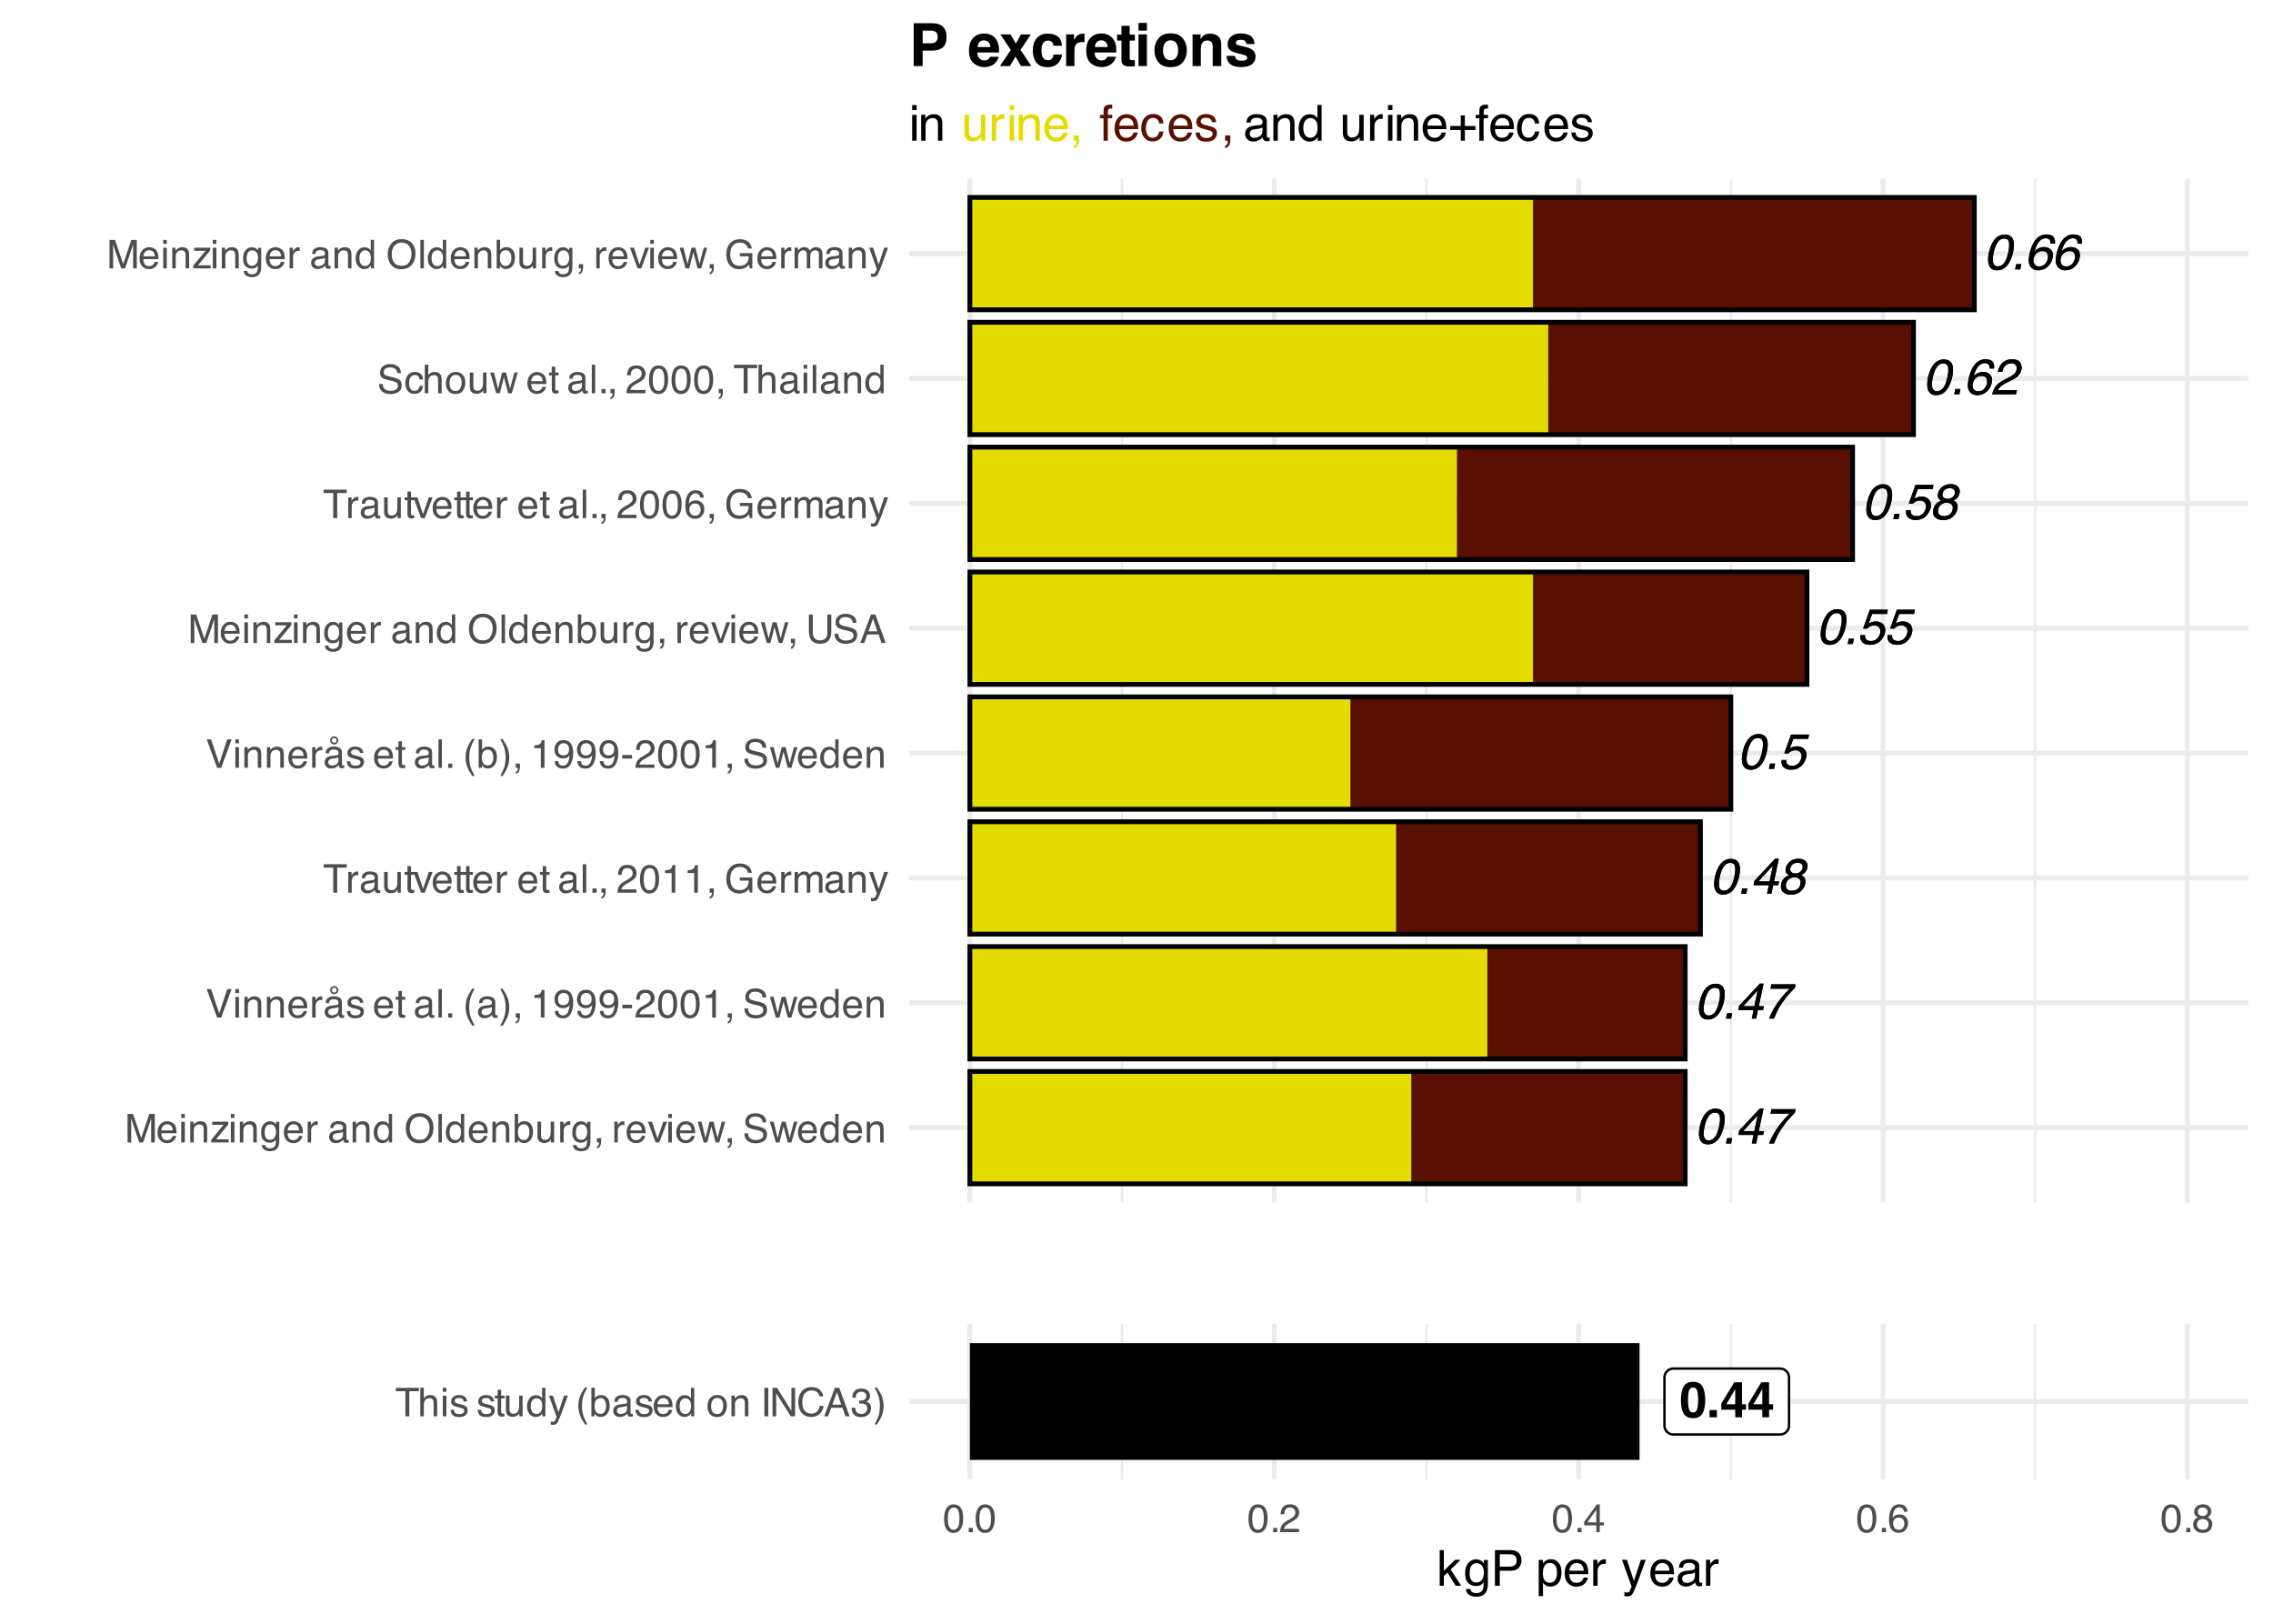 <?xml version="1.0" encoding="UTF-8"?>
<svg xmlns="http://www.w3.org/2000/svg" xmlns:xlink="http://www.w3.org/1999/xlink" width="504" height="360" viewBox="0 0 504 360">
<defs>
<g>
<g id="glyph-0-0">
<path d="M 0.359 0 L 0.359 -7.922 L 6.641 -7.922 L 6.641 0 Z M 5.656 -1 L 5.656 -6.938 L 1.344 -6.938 L 1.344 -1 Z M 5.656 -1 "/>
</g>
<g id="glyph-0-1">
<path d="M 6.531 -6.484 C 6.738 -5.848 6.727 -4.977 6.5 -3.875 C 6.27 -2.82 5.926 -1.953 5.469 -1.266 C 4.812 -0.285 3.969 0.203 2.938 0.203 C 2.008 0.203 1.406 -0.195 1.125 -1 C 0.883 -1.664 0.883 -2.566 1.125 -3.703 C 1.312 -4.578 1.586 -5.332 1.953 -5.969 C 2.629 -7.133 3.52 -7.719 4.625 -7.719 C 5.625 -7.719 6.258 -7.305 6.531 -6.484 Z M 5.438 -3.828 C 5.625 -4.711 5.672 -5.438 5.578 -6 C 5.484 -6.562 5.125 -6.844 4.5 -6.844 C 3.926 -6.844 3.453 -6.57 3.078 -6.031 C 2.703 -5.5 2.398 -4.711 2.172 -3.672 C 2.004 -2.879 1.953 -2.242 2.016 -1.766 C 2.117 -1.035 2.488 -0.672 3.125 -0.672 C 3.625 -0.672 4.066 -0.895 4.453 -1.344 C 4.848 -1.789 5.176 -2.617 5.438 -3.828 Z M 5.438 -3.828 "/>
</g>
<g id="glyph-0-2">
<path d="M 1.188 -1.172 L 2.312 -1.172 L 2.078 0 L 0.938 0 Z M 1.188 -1.172 "/>
</g>
<g id="glyph-0-3">
<path d="M 6.75 -5.703 L 5.797 -5.703 C 5.797 -6.004 5.754 -6.242 5.672 -6.422 C 5.504 -6.742 5.188 -6.906 4.719 -6.906 C 4.176 -6.906 3.688 -6.656 3.25 -6.156 C 2.82 -5.656 2.492 -4.938 2.266 -4 C 2.555 -4.32 2.891 -4.566 3.266 -4.734 C 3.598 -4.879 3.957 -4.953 4.344 -4.953 C 4.988 -4.953 5.508 -4.742 5.906 -4.328 C 6.301 -3.91 6.41 -3.289 6.234 -2.469 C 6.086 -1.77 5.727 -1.148 5.156 -0.609 C 4.582 -0.066 3.875 0.203 3.031 0.203 C 2.312 0.203 1.742 -0.07 1.328 -0.625 C 0.922 -1.176 0.852 -2.098 1.125 -3.391 C 1.332 -4.348 1.625 -5.164 2 -5.844 C 2.719 -7.113 3.676 -7.75 4.875 -7.75 C 5.738 -7.75 6.289 -7.523 6.531 -7.078 C 6.781 -6.629 6.852 -6.172 6.75 -5.703 Z M 5.188 -2.391 C 5.27 -2.785 5.238 -3.16 5.094 -3.516 C 4.945 -3.879 4.57 -4.062 3.969 -4.062 C 3.551 -4.062 3.156 -3.922 2.781 -3.641 C 2.414 -3.367 2.172 -2.953 2.047 -2.391 C 1.941 -1.898 2 -1.488 2.219 -1.156 C 2.438 -0.82 2.797 -0.656 3.297 -0.656 C 3.805 -0.656 4.223 -0.828 4.547 -1.172 C 4.879 -1.516 5.094 -1.922 5.188 -2.391 Z M 5.188 -2.391 "/>
</g>
<g id="glyph-0-4">
<path d="M 2.812 -3.078 L 3.969 -3.672 C 4.488 -3.941 4.863 -4.176 5.094 -4.375 C 5.445 -4.664 5.664 -5.004 5.75 -5.391 C 5.852 -5.836 5.797 -6.191 5.578 -6.453 C 5.367 -6.723 5.035 -6.859 4.578 -6.859 C 3.922 -6.859 3.41 -6.609 3.047 -6.109 C 2.848 -5.836 2.691 -5.461 2.578 -4.984 L 1.594 -4.984 C 1.75 -5.66 1.988 -6.207 2.312 -6.625 C 2.895 -7.375 3.719 -7.75 4.781 -7.75 C 5.664 -7.75 6.258 -7.508 6.562 -7.031 C 6.863 -6.551 6.957 -6.02 6.844 -5.438 C 6.707 -4.82 6.375 -4.289 5.844 -3.844 C 5.539 -3.594 5.023 -3.285 4.297 -2.922 L 3.469 -2.516 C 3.07 -2.316 2.758 -2.129 2.531 -1.953 C 2.094 -1.641 1.789 -1.297 1.625 -0.922 L 5.844 -0.922 L 5.641 0 L 0.344 0 C 0.52 -0.664 0.781 -1.242 1.125 -1.734 C 1.469 -2.223 2.031 -2.672 2.812 -3.078 Z M 2.812 -3.078 "/>
</g>
<g id="glyph-0-5">
<path d="M 1.781 -1.969 C 1.727 -1.414 1.906 -1.031 2.312 -0.812 C 2.508 -0.707 2.758 -0.656 3.062 -0.656 C 3.645 -0.656 4.113 -0.836 4.469 -1.203 C 4.82 -1.578 5.047 -1.984 5.141 -2.422 C 5.254 -2.961 5.176 -3.379 4.906 -3.672 C 4.645 -3.973 4.285 -4.125 3.828 -4.125 C 3.492 -4.125 3.191 -4.055 2.922 -3.922 C 2.66 -3.797 2.422 -3.617 2.203 -3.391 L 1.359 -3.438 L 2.844 -7.594 L 6.844 -7.594 L 6.656 -6.656 L 3.359 -6.656 L 2.578 -4.516 C 2.785 -4.648 2.977 -4.75 3.156 -4.812 C 3.469 -4.938 3.812 -5 4.188 -5 C 4.895 -5 5.445 -4.77 5.844 -4.312 C 6.238 -3.852 6.363 -3.273 6.219 -2.578 C 6.062 -1.848 5.695 -1.203 5.125 -0.641 C 4.562 -0.086 3.785 0.188 2.797 0.188 C 2.16 0.188 1.641 0.008 1.234 -0.344 C 0.828 -0.695 0.672 -1.238 0.766 -1.969 Z M 1.781 -1.969 "/>
</g>
<g id="glyph-0-6">
<path d="M 5.578 -5.703 C 5.641 -5.992 5.582 -6.258 5.406 -6.5 C 5.227 -6.738 4.898 -6.859 4.422 -6.859 C 3.961 -6.859 3.598 -6.738 3.328 -6.5 C 3.066 -6.258 2.906 -5.973 2.844 -5.641 C 2.77 -5.285 2.844 -5.004 3.062 -4.797 C 3.289 -4.586 3.586 -4.484 3.953 -4.484 C 4.379 -4.484 4.738 -4.602 5.031 -4.844 C 5.32 -5.082 5.504 -5.367 5.578 -5.703 Z M 5.078 -2.109 C 5.18 -2.609 5.109 -2.988 4.859 -3.25 C 4.609 -3.508 4.242 -3.641 3.766 -3.641 C 3.297 -3.641 2.883 -3.504 2.531 -3.234 C 2.188 -2.973 1.969 -2.609 1.875 -2.141 C 1.789 -1.742 1.848 -1.395 2.047 -1.094 C 2.254 -0.801 2.641 -0.656 3.203 -0.656 C 3.648 -0.656 4.047 -0.773 4.391 -1.016 C 4.742 -1.266 4.973 -1.629 5.078 -2.109 Z M 2.016 -4.516 C 1.785 -4.805 1.723 -5.18 1.828 -5.641 C 1.941 -6.211 2.25 -6.707 2.75 -7.125 C 3.258 -7.539 3.898 -7.75 4.672 -7.75 C 5.41 -7.75 5.945 -7.551 6.281 -7.156 C 6.625 -6.77 6.738 -6.316 6.625 -5.797 C 6.52 -5.316 6.316 -4.926 6.016 -4.625 C 5.836 -4.457 5.586 -4.289 5.266 -4.125 C 5.555 -3.977 5.773 -3.812 5.922 -3.625 C 6.18 -3.258 6.254 -2.789 6.141 -2.219 C 5.992 -1.539 5.641 -0.961 5.078 -0.484 C 4.523 -0.016 3.832 0.219 3 0.219 C 2.238 0.219 1.641 0.016 1.203 -0.391 C 0.773 -0.797 0.645 -1.391 0.812 -2.172 C 0.906 -2.629 1.098 -3.02 1.391 -3.344 C 1.691 -3.676 2.082 -3.93 2.562 -4.109 C 2.312 -4.223 2.129 -4.359 2.016 -4.516 Z M 2.016 -4.516 "/>
</g>
<g id="glyph-0-7">
<path d="M 4.234 -2.734 L 4.969 -6.234 L 1.75 -2.734 Z M 3.672 0 L 4.062 -1.891 L 0.672 -1.891 L 0.875 -2.844 L 5.469 -7.75 L 6.281 -7.75 L 5.219 -2.734 L 6.359 -2.734 L 6.172 -1.891 L 5.031 -1.891 L 4.641 0 Z M 3.672 0 "/>
</g>
<g id="glyph-0-8">
<path d="M 7.391 -7.594 L 7.203 -6.75 C 6.91 -6.508 6.492 -6.086 5.953 -5.484 C 5.41 -4.891 4.91 -4.25 4.453 -3.562 C 3.992 -2.883 3.625 -2.27 3.344 -1.719 C 3.164 -1.363 2.91 -0.789 2.578 0 L 1.5 0 C 2.062 -1.477 2.914 -2.945 4.062 -4.406 C 4.738 -5.258 5.41 -6 6.078 -6.625 L 1.812 -6.625 L 2.016 -7.594 Z M 7.391 -7.594 "/>
</g>
<g id="glyph-1-0">
<path d="M 0.281 0 L 0.281 -6.312 L 5.297 -6.312 L 5.297 0 Z M 4.5 -0.797 L 4.5 -5.516 L 1.078 -5.516 L 1.078 -0.797 Z M 4.5 -0.797 "/>
</g>
<g id="glyph-1-1">
<path d="M 0.656 -6.312 L 1.875 -6.312 L 3.688 -0.969 L 5.484 -6.312 L 6.703 -6.312 L 6.703 0 L 5.891 0 L 5.891 -3.719 C 5.891 -3.852 5.891 -4.066 5.891 -4.359 C 5.898 -4.66 5.906 -4.984 5.906 -5.328 L 4.109 0 L 3.25 0 L 1.438 -5.328 L 1.438 -5.125 C 1.438 -4.969 1.441 -4.734 1.453 -4.422 C 1.461 -4.109 1.469 -3.875 1.469 -3.719 L 1.469 0 L 0.656 0 Z M 0.656 -6.312 "/>
</g>
<g id="glyph-1-2">
<path d="M 2.484 -4.703 C 2.805 -4.703 3.117 -4.625 3.422 -4.469 C 3.734 -4.32 3.969 -4.125 4.125 -3.875 C 4.281 -3.645 4.383 -3.375 4.438 -3.062 C 4.488 -2.852 4.516 -2.516 4.516 -2.047 L 1.141 -2.047 C 1.148 -1.586 1.258 -1.211 1.469 -0.922 C 1.676 -0.641 1.992 -0.5 2.422 -0.5 C 2.828 -0.5 3.148 -0.633 3.391 -0.906 C 3.523 -1.062 3.625 -1.238 3.688 -1.438 L 4.453 -1.438 C 4.43 -1.27 4.363 -1.082 4.25 -0.875 C 4.133 -0.664 4.004 -0.5 3.859 -0.375 C 3.629 -0.145 3.344 0.008 3 0.094 C 2.812 0.133 2.598 0.156 2.359 0.156 C 1.785 0.156 1.301 -0.051 0.906 -0.469 C 0.508 -0.883 0.312 -1.469 0.312 -2.219 C 0.312 -2.945 0.508 -3.539 0.906 -4 C 1.312 -4.469 1.836 -4.703 2.484 -4.703 Z M 3.719 -2.672 C 3.688 -3.004 3.613 -3.27 3.5 -3.469 C 3.281 -3.844 2.926 -4.031 2.438 -4.031 C 2.082 -4.031 1.785 -3.898 1.547 -3.641 C 1.305 -3.391 1.176 -3.066 1.156 -2.672 Z M 2.406 -4.719 Z M 2.406 -4.719 "/>
</g>
<g id="glyph-1-3">
<path d="M 0.562 -4.578 L 1.359 -4.578 L 1.359 0 L 0.562 0 Z M 0.562 -6.312 L 1.359 -6.312 L 1.359 -5.438 L 0.562 -5.438 Z M 0.562 -6.312 "/>
</g>
<g id="glyph-1-4">
<path d="M 0.562 -4.594 L 1.297 -4.594 L 1.297 -3.953 C 1.516 -4.211 1.742 -4.398 1.984 -4.516 C 2.234 -4.641 2.508 -4.703 2.812 -4.703 C 3.457 -4.703 3.895 -4.473 4.125 -4.016 C 4.25 -3.766 4.312 -3.41 4.312 -2.953 L 4.312 0 L 3.531 0 L 3.531 -2.906 C 3.531 -3.176 3.488 -3.398 3.406 -3.578 C 3.27 -3.859 3.02 -4 2.656 -4 C 2.477 -4 2.328 -3.984 2.203 -3.953 C 1.992 -3.891 1.812 -3.766 1.656 -3.578 C 1.52 -3.422 1.43 -3.258 1.391 -3.094 C 1.359 -2.938 1.344 -2.707 1.344 -2.406 L 1.344 0 L 0.562 0 Z M 2.391 -4.719 Z M 2.391 -4.719 "/>
</g>
<g id="glyph-1-5">
<path d="M 0.219 -0.609 L 2.953 -3.906 L 0.422 -3.906 L 0.422 -4.594 L 3.984 -4.594 L 3.984 -3.969 L 1.281 -0.688 L 4.078 -0.688 L 4.078 0 L 0.219 0 Z M 2.219 -4.719 Z M 2.219 -4.719 "/>
</g>
<g id="glyph-1-6">
<path d="M 2.188 -4.688 C 2.551 -4.688 2.867 -4.598 3.141 -4.422 C 3.285 -4.316 3.43 -4.172 3.578 -3.984 L 3.578 -4.562 L 4.297 -4.562 L 4.297 -0.375 C 4.297 0.207 4.207 0.672 4.031 1.016 C 3.719 1.641 3.113 1.953 2.219 1.953 C 1.727 1.953 1.312 1.836 0.969 1.609 C 0.633 1.391 0.445 1.047 0.406 0.578 L 1.188 0.578 C 1.227 0.773 1.301 0.93 1.406 1.047 C 1.582 1.223 1.859 1.312 2.234 1.312 C 2.828 1.312 3.219 1.098 3.406 0.672 C 3.508 0.43 3.555 -0.004 3.547 -0.641 C 3.391 -0.398 3.203 -0.223 2.984 -0.109 C 2.773 0.004 2.488 0.062 2.125 0.062 C 1.633 0.062 1.203 -0.113 0.828 -0.469 C 0.453 -0.82 0.266 -1.41 0.266 -2.234 C 0.266 -3.004 0.453 -3.602 0.828 -4.031 C 1.203 -4.469 1.656 -4.688 2.188 -4.688 Z M 3.578 -2.312 C 3.578 -2.883 3.457 -3.305 3.219 -3.578 C 2.988 -3.859 2.691 -4 2.328 -4 C 1.785 -4 1.414 -3.742 1.219 -3.234 C 1.113 -2.961 1.062 -2.609 1.062 -2.172 C 1.062 -1.648 1.164 -1.254 1.375 -0.984 C 1.582 -0.711 1.863 -0.578 2.219 -0.578 C 2.77 -0.578 3.16 -0.828 3.391 -1.328 C 3.516 -1.609 3.578 -1.938 3.578 -2.312 Z M 2.281 -4.719 Z M 2.281 -4.719 "/>
</g>
<g id="glyph-1-7">
<path d="M 0.594 -4.594 L 1.328 -4.594 L 1.328 -3.812 C 1.379 -3.957 1.523 -4.141 1.766 -4.359 C 2.004 -4.586 2.273 -4.703 2.578 -4.703 C 2.586 -4.703 2.609 -4.695 2.641 -4.688 C 2.68 -4.688 2.742 -4.688 2.828 -4.688 L 2.828 -3.859 C 2.773 -3.867 2.727 -3.875 2.688 -3.875 C 2.656 -3.883 2.617 -3.891 2.578 -3.891 C 2.18 -3.891 1.879 -3.766 1.672 -3.516 C 1.461 -3.266 1.359 -2.973 1.359 -2.641 L 1.359 0 L 0.594 0 Z M 0.594 -4.594 "/>
</g>
<g id="glyph-1-8">
</g>
<g id="glyph-1-9">
<path d="M 1.156 -1.219 C 1.156 -1 1.238 -0.82 1.406 -0.688 C 1.57 -0.562 1.766 -0.5 1.984 -0.5 C 2.254 -0.5 2.52 -0.562 2.781 -0.688 C 3.207 -0.895 3.422 -1.238 3.422 -1.719 L 3.422 -2.344 C 3.328 -2.281 3.203 -2.227 3.047 -2.188 C 2.898 -2.145 2.754 -2.117 2.609 -2.109 L 2.141 -2.047 C 1.867 -2.004 1.66 -1.945 1.516 -1.875 C 1.273 -1.738 1.156 -1.52 1.156 -1.219 Z M 3.031 -2.781 C 3.207 -2.812 3.328 -2.891 3.391 -3.016 C 3.422 -3.078 3.438 -3.176 3.438 -3.312 C 3.438 -3.57 3.344 -3.758 3.156 -3.875 C 2.969 -4 2.703 -4.062 2.359 -4.062 C 1.953 -4.062 1.664 -3.953 1.5 -3.734 C 1.406 -3.609 1.344 -3.43 1.312 -3.203 L 0.594 -3.203 C 0.602 -3.766 0.785 -4.156 1.141 -4.375 C 1.492 -4.602 1.906 -4.719 2.375 -4.719 C 2.914 -4.719 3.352 -4.613 3.688 -4.406 C 4.02 -4.195 4.188 -3.875 4.188 -3.438 L 4.188 -0.797 C 4.188 -0.711 4.203 -0.645 4.234 -0.594 C 4.273 -0.551 4.348 -0.531 4.453 -0.531 C 4.484 -0.531 4.52 -0.531 4.562 -0.531 C 4.602 -0.531 4.648 -0.535 4.703 -0.547 L 4.703 0.016 C 4.578 0.055 4.484 0.078 4.422 0.078 C 4.359 0.086 4.273 0.094 4.172 0.094 C 3.898 0.094 3.707 0 3.594 -0.188 C 3.531 -0.281 3.484 -0.422 3.453 -0.609 C 3.297 -0.398 3.07 -0.219 2.781 -0.062 C 2.488 0.082 2.16 0.156 1.797 0.156 C 1.367 0.156 1.02 0.023 0.75 -0.234 C 0.488 -0.492 0.359 -0.816 0.359 -1.203 C 0.359 -1.629 0.488 -1.957 0.75 -2.188 C 1.02 -2.426 1.367 -2.578 1.797 -2.641 Z M 2.391 -4.719 Z M 2.391 -4.719 "/>
</g>
<g id="glyph-1-10">
<path d="M 1.062 -2.25 C 1.062 -1.75 1.164 -1.332 1.375 -1 C 1.582 -0.676 1.914 -0.516 2.375 -0.516 C 2.727 -0.516 3.02 -0.664 3.25 -0.969 C 3.488 -1.281 3.609 -1.723 3.609 -2.297 C 3.609 -2.879 3.488 -3.305 3.25 -3.578 C 3.008 -3.859 2.711 -4 2.359 -4 C 1.973 -4 1.66 -3.848 1.422 -3.547 C 1.18 -3.254 1.062 -2.82 1.062 -2.25 Z M 2.219 -4.688 C 2.57 -4.688 2.867 -4.609 3.109 -4.453 C 3.242 -4.367 3.398 -4.219 3.578 -4 L 3.578 -6.328 L 4.312 -6.328 L 4.312 0 L 3.625 0 L 3.625 -0.641 C 3.438 -0.359 3.219 -0.156 2.969 -0.031 C 2.727 0.094 2.453 0.156 2.141 0.156 C 1.617 0.156 1.172 -0.055 0.797 -0.484 C 0.422 -0.91 0.234 -1.484 0.234 -2.203 C 0.234 -2.867 0.406 -3.445 0.75 -3.938 C 1.094 -4.438 1.582 -4.688 2.219 -4.688 Z M 2.219 -4.688 "/>
</g>
<g id="glyph-1-11">
<path d="M 3.391 -6.484 C 4.504 -6.484 5.332 -6.125 5.875 -5.406 C 6.289 -4.844 6.5 -4.129 6.5 -3.266 C 6.5 -2.316 6.258 -1.535 5.781 -0.922 C 5.219 -0.18 4.414 0.188 3.375 0.188 C 2.406 0.188 1.645 -0.133 1.094 -0.781 C 0.594 -1.395 0.344 -2.176 0.344 -3.125 C 0.344 -3.977 0.555 -4.707 0.984 -5.312 C 1.523 -6.094 2.328 -6.484 3.391 -6.484 Z M 3.484 -0.578 C 4.234 -0.578 4.773 -0.848 5.109 -1.391 C 5.453 -1.93 5.625 -2.551 5.625 -3.25 C 5.625 -3.988 5.426 -4.582 5.031 -5.031 C 4.645 -5.488 4.113 -5.719 3.438 -5.719 C 2.789 -5.719 2.258 -5.492 1.844 -5.047 C 1.438 -4.598 1.234 -3.938 1.234 -3.062 C 1.234 -2.363 1.41 -1.773 1.766 -1.297 C 2.117 -0.816 2.691 -0.578 3.484 -0.578 Z M 3.422 -6.484 Z M 3.422 -6.484 "/>
</g>
<g id="glyph-1-12">
<path d="M 0.594 -6.312 L 1.359 -6.312 L 1.359 0 L 0.594 0 Z M 0.594 -6.312 "/>
</g>
<g id="glyph-1-13">
<path d="M 0.5 -6.328 L 1.266 -6.328 L 1.266 -4.047 C 1.43 -4.266 1.629 -4.43 1.859 -4.547 C 2.098 -4.66 2.352 -4.719 2.625 -4.719 C 3.195 -4.719 3.66 -4.52 4.016 -4.125 C 4.379 -3.738 4.562 -3.16 4.562 -2.391 C 4.562 -1.66 4.383 -1.055 4.031 -0.578 C 3.676 -0.098 3.188 0.141 2.562 0.141 C 2.219 0.141 1.922 0.055 1.672 -0.109 C 1.535 -0.203 1.383 -0.363 1.219 -0.594 L 1.219 0 L 0.5 0 Z M 2.516 -0.531 C 2.93 -0.531 3.242 -0.695 3.453 -1.031 C 3.66 -1.363 3.766 -1.801 3.766 -2.344 C 3.766 -2.832 3.66 -3.234 3.453 -3.547 C 3.242 -3.867 2.938 -4.031 2.531 -4.031 C 2.188 -4.031 1.879 -3.898 1.609 -3.641 C 1.348 -3.379 1.219 -2.945 1.219 -2.344 C 1.219 -1.914 1.27 -1.566 1.375 -1.297 C 1.582 -0.785 1.961 -0.531 2.516 -0.531 Z M 2.516 -0.531 "/>
</g>
<g id="glyph-1-14">
<path d="M 1.344 -4.594 L 1.344 -1.547 C 1.344 -1.305 1.379 -1.113 1.453 -0.969 C 1.586 -0.695 1.844 -0.562 2.219 -0.562 C 2.758 -0.562 3.125 -0.801 3.312 -1.281 C 3.426 -1.539 3.484 -1.895 3.484 -2.344 L 3.484 -4.594 L 4.25 -4.594 L 4.25 0 L 3.516 0 L 3.531 -0.672 C 3.426 -0.504 3.301 -0.359 3.156 -0.234 C 2.863 0.004 2.504 0.125 2.078 0.125 C 1.422 0.125 0.977 -0.094 0.75 -0.531 C 0.613 -0.77 0.547 -1.082 0.547 -1.469 L 0.547 -4.594 Z M 2.406 -4.719 Z M 2.406 -4.719 "/>
</g>
<g id="glyph-1-15">
<path d="M 0.734 0.891 C 0.93 0.859 1.066 0.723 1.141 0.484 C 1.191 0.348 1.219 0.223 1.219 0.109 C 1.219 0.086 1.211 0.066 1.203 0.047 C 1.203 0.035 1.203 0.02 1.203 0 L 0.734 0 L 0.734 -0.938 L 1.656 -0.938 L 1.656 -0.062 C 1.656 0.27 1.582 0.566 1.438 0.828 C 1.301 1.086 1.066 1.25 0.734 1.312 Z M 0.734 0.891 "/>
</g>
<g id="glyph-1-16">
<path d="M 0.938 -4.594 L 2.172 -0.859 L 3.453 -4.594 L 4.297 -4.594 L 2.562 0 L 1.75 0 L 0.047 -4.594 Z M 0.938 -4.594 "/>
</g>
<g id="glyph-1-17">
<path d="M 0.922 -4.594 L 1.812 -0.969 L 2.703 -4.594 L 3.578 -4.594 L 4.469 -1 L 5.422 -4.594 L 6.188 -4.594 L 4.859 0 L 4.047 0 L 3.109 -3.562 L 2.203 0 L 1.406 0 L 0.078 -4.594 Z M 0.922 -4.594 "/>
</g>
<g id="glyph-1-18">
<path d="M 1.234 -2.031 C 1.254 -1.676 1.336 -1.383 1.484 -1.156 C 1.766 -0.738 2.266 -0.531 2.984 -0.531 C 3.305 -0.531 3.598 -0.578 3.859 -0.672 C 4.367 -0.848 4.625 -1.164 4.625 -1.625 C 4.625 -1.969 4.516 -2.211 4.297 -2.359 C 4.078 -2.504 3.738 -2.629 3.281 -2.734 L 2.422 -2.922 C 1.859 -3.055 1.461 -3.195 1.234 -3.344 C 0.836 -3.602 0.641 -4 0.641 -4.531 C 0.641 -5.094 0.832 -5.555 1.219 -5.922 C 1.613 -6.285 2.172 -6.469 2.891 -6.469 C 3.555 -6.469 4.117 -6.305 4.578 -5.984 C 5.035 -5.672 5.266 -5.16 5.266 -4.453 L 4.469 -4.453 C 4.426 -4.797 4.332 -5.055 4.188 -5.234 C 3.926 -5.566 3.484 -5.734 2.859 -5.734 C 2.359 -5.734 2 -5.625 1.781 -5.406 C 1.562 -5.195 1.453 -4.953 1.453 -4.672 C 1.453 -4.359 1.578 -4.133 1.828 -4 C 2.004 -3.906 2.391 -3.789 2.984 -3.656 L 3.859 -3.453 C 4.285 -3.348 4.617 -3.211 4.859 -3.047 C 5.254 -2.754 5.453 -2.328 5.453 -1.766 C 5.453 -1.066 5.195 -0.566 4.688 -0.266 C 4.188 0.035 3.598 0.188 2.922 0.188 C 2.141 0.188 1.523 -0.016 1.078 -0.422 C 0.629 -0.816 0.41 -1.352 0.422 -2.031 Z M 2.953 -6.484 Z M 2.953 -6.484 "/>
</g>
<g id="glyph-1-19">
<path d="M 1.172 -6.312 L 2.984 -0.938 L 4.766 -6.312 L 5.734 -6.312 L 3.422 0 L 2.516 0 L 0.219 -6.312 Z M 1.172 -6.312 "/>
</g>
<g id="glyph-1-20">
<path d="M 1.156 -1.219 C 1.156 -1 1.238 -0.82 1.406 -0.688 C 1.57 -0.562 1.766 -0.5 1.984 -0.5 C 2.254 -0.5 2.52 -0.562 2.781 -0.688 C 3.207 -0.895 3.422 -1.238 3.422 -1.719 L 3.422 -2.344 C 3.328 -2.281 3.203 -2.227 3.047 -2.188 C 2.898 -2.145 2.754 -2.117 2.609 -2.109 L 2.141 -2.047 C 1.867 -2.004 1.66 -1.945 1.516 -1.875 C 1.273 -1.738 1.156 -1.52 1.156 -1.219 Z M 3.031 -2.781 C 3.207 -2.812 3.328 -2.891 3.391 -3.016 C 3.422 -3.078 3.438 -3.176 3.438 -3.312 C 3.438 -3.57 3.344 -3.758 3.156 -3.875 C 2.969 -4 2.703 -4.062 2.359 -4.062 C 1.953 -4.062 1.664 -3.953 1.5 -3.734 C 1.406 -3.609 1.344 -3.43 1.312 -3.203 L 0.594 -3.203 C 0.602 -3.766 0.785 -4.156 1.141 -4.375 C 1.492 -4.602 1.906 -4.719 2.375 -4.719 C 2.914 -4.719 3.352 -4.613 3.688 -4.406 C 4.02 -4.195 4.188 -3.875 4.188 -3.438 L 4.188 -0.797 C 4.188 -0.711 4.203 -0.645 4.234 -0.594 C 4.273 -0.551 4.348 -0.531 4.453 -0.531 C 4.484 -0.531 4.52 -0.531 4.562 -0.531 C 4.602 -0.531 4.648 -0.535 4.703 -0.547 L 4.703 0.016 C 4.578 0.055 4.484 0.078 4.422 0.078 C 4.359 0.086 4.273 0.094 4.172 0.094 C 3.898 0.094 3.707 0 3.594 -0.188 C 3.531 -0.281 3.484 -0.422 3.453 -0.609 C 3.297 -0.398 3.07 -0.219 2.781 -0.062 C 2.488 0.082 2.16 0.156 1.797 0.156 C 1.367 0.156 1.02 0.023 0.75 -0.234 C 0.488 -0.492 0.359 -0.816 0.359 -1.203 C 0.359 -1.629 0.488 -1.957 0.75 -2.188 C 1.02 -2.426 1.367 -2.578 1.797 -2.641 Z M 2.391 -4.719 Z M 2.484 -5.547 C 2.641 -5.547 2.77 -5.598 2.875 -5.703 C 2.977 -5.805 3.031 -5.938 3.031 -6.094 C 3.031 -6.238 2.977 -6.363 2.875 -6.469 C 2.77 -6.57 2.641 -6.625 2.484 -6.625 C 2.336 -6.625 2.211 -6.57 2.109 -6.469 C 2.004 -6.363 1.953 -6.238 1.953 -6.094 C 1.953 -5.938 2.004 -5.805 2.109 -5.703 C 2.211 -5.598 2.336 -5.547 2.484 -5.547 Z M 2.484 -6.984 C 2.734 -6.984 2.945 -6.895 3.125 -6.719 C 3.301 -6.539 3.391 -6.332 3.391 -6.094 C 3.391 -5.844 3.301 -5.629 3.125 -5.453 C 2.945 -5.273 2.734 -5.188 2.484 -5.188 C 2.242 -5.188 2.035 -5.273 1.859 -5.453 C 1.68 -5.629 1.594 -5.844 1.594 -6.094 C 1.594 -6.332 1.68 -6.539 1.859 -6.719 C 2.035 -6.895 2.242 -6.984 2.484 -6.984 Z M 2.484 -6.984 "/>
</g>
<g id="glyph-1-21">
<path d="M 1.031 -1.438 C 1.051 -1.188 1.113 -0.988 1.219 -0.844 C 1.414 -0.602 1.754 -0.484 2.234 -0.484 C 2.516 -0.484 2.766 -0.539 2.984 -0.656 C 3.203 -0.781 3.312 -0.973 3.312 -1.234 C 3.312 -1.43 3.223 -1.582 3.047 -1.688 C 2.941 -1.75 2.723 -1.82 2.391 -1.906 L 1.781 -2.062 C 1.383 -2.164 1.094 -2.273 0.906 -2.391 C 0.57 -2.598 0.406 -2.891 0.406 -3.266 C 0.406 -3.691 0.562 -4.039 0.875 -4.312 C 1.195 -4.582 1.617 -4.719 2.141 -4.719 C 2.836 -4.719 3.336 -4.516 3.641 -4.109 C 3.836 -3.848 3.93 -3.57 3.922 -3.281 L 3.203 -3.281 C 3.18 -3.457 3.117 -3.613 3.016 -3.75 C 2.836 -3.957 2.531 -4.062 2.094 -4.062 C 1.801 -4.062 1.578 -4.004 1.422 -3.891 C 1.273 -3.773 1.203 -3.629 1.203 -3.453 C 1.203 -3.254 1.301 -3.094 1.5 -2.969 C 1.613 -2.895 1.781 -2.832 2 -2.781 L 2.516 -2.656 C 3.066 -2.52 3.438 -2.391 3.625 -2.266 C 3.926 -2.066 4.078 -1.754 4.078 -1.328 C 4.078 -0.922 3.922 -0.566 3.609 -0.266 C 3.305 0.023 2.832 0.172 2.188 0.172 C 1.508 0.172 1.023 0.02 0.734 -0.281 C 0.453 -0.594 0.301 -0.977 0.281 -1.438 Z M 2.172 -4.719 Z M 2.172 -4.719 "/>
</g>
<g id="glyph-1-22">
<path d="M 0.719 -5.891 L 1.5 -5.891 L 1.5 -4.594 L 2.234 -4.594 L 2.234 -3.969 L 1.5 -3.969 L 1.5 -0.969 C 1.5 -0.801 1.555 -0.691 1.672 -0.641 C 1.723 -0.609 1.82 -0.594 1.969 -0.594 C 2 -0.594 2.035 -0.594 2.078 -0.594 C 2.129 -0.594 2.18 -0.598 2.234 -0.609 L 2.234 0 C 2.148 0.02 2.055 0.035 1.953 0.047 C 1.859 0.066 1.758 0.078 1.656 0.078 C 1.289 0.078 1.039 -0.016 0.906 -0.203 C 0.781 -0.391 0.719 -0.629 0.719 -0.922 L 0.719 -3.969 L 0.094 -3.969 L 0.094 -4.594 L 0.719 -4.594 Z M 0.719 -5.891 "/>
</g>
<g id="glyph-1-23">
<path d="M 0.75 -0.938 L 1.656 -0.938 L 1.656 0 L 0.75 0 Z M 0.75 -0.938 "/>
</g>
<g id="glyph-1-24">
<path d="M 2.609 -6.406 C 2.148 -5.539 1.859 -4.898 1.734 -4.484 C 1.523 -3.859 1.422 -3.133 1.422 -2.312 C 1.422 -1.477 1.535 -0.719 1.766 -0.031 C 1.91 0.383 2.191 0.992 2.609 1.797 L 2.094 1.797 C 1.676 1.141 1.414 0.723 1.312 0.547 C 1.219 0.367 1.113 0.125 1 -0.188 C 0.832 -0.613 0.719 -1.066 0.656 -1.547 C 0.625 -1.797 0.609 -2.035 0.609 -2.266 C 0.609 -3.109 0.742 -3.859 1.016 -4.516 C 1.18 -4.941 1.531 -5.57 2.062 -6.406 Z M 2.609 -6.406 "/>
</g>
<g id="glyph-1-25">
<path d="M 0.312 1.797 C 0.758 0.91 1.051 0.266 1.188 -0.141 C 1.383 -0.754 1.484 -1.477 1.484 -2.312 C 1.484 -3.133 1.367 -3.891 1.141 -4.578 C 0.992 -5.004 0.711 -5.613 0.297 -6.406 L 0.812 -6.406 C 1.25 -5.707 1.516 -5.273 1.609 -5.109 C 1.703 -4.941 1.805 -4.711 1.922 -4.422 C 2.055 -4.066 2.148 -3.711 2.203 -3.359 C 2.266 -3.016 2.297 -2.68 2.297 -2.359 C 2.297 -1.516 2.16 -0.758 1.891 -0.094 C 1.723 0.332 1.375 0.961 0.844 1.797 Z M 0.312 1.797 "/>
</g>
<g id="glyph-1-26">
<path d="M 0.844 -4.359 L 0.844 -4.953 C 1.395 -5.004 1.781 -5.094 2 -5.219 C 2.227 -5.344 2.395 -5.645 2.5 -6.125 L 3.109 -6.125 L 3.109 0 L 2.297 0 L 2.297 -4.359 Z M 0.844 -4.359 "/>
</g>
<g id="glyph-1-27">
<path d="M 1.172 -1.484 C 1.191 -1.055 1.352 -0.758 1.656 -0.594 C 1.82 -0.508 2 -0.469 2.188 -0.469 C 2.562 -0.469 2.879 -0.617 3.141 -0.922 C 3.398 -1.234 3.582 -1.863 3.688 -2.812 C 3.52 -2.539 3.305 -2.348 3.047 -2.234 C 2.797 -2.129 2.523 -2.078 2.234 -2.078 C 1.641 -2.078 1.172 -2.258 0.828 -2.625 C 0.484 -2.988 0.312 -3.461 0.312 -4.047 C 0.312 -4.609 0.477 -5.098 0.812 -5.516 C 1.156 -5.941 1.66 -6.156 2.328 -6.156 C 3.223 -6.156 3.844 -5.754 4.188 -4.953 C 4.375 -4.504 4.469 -3.945 4.469 -3.281 C 4.469 -2.531 4.352 -1.863 4.125 -1.281 C 3.75 -0.312 3.113 0.172 2.219 0.172 C 1.625 0.172 1.172 0.016 0.859 -0.297 C 0.547 -0.609 0.391 -1.004 0.391 -1.484 Z M 2.344 -2.75 C 2.645 -2.75 2.922 -2.848 3.172 -3.047 C 3.43 -3.254 3.562 -3.609 3.562 -4.109 C 3.562 -4.566 3.445 -4.906 3.219 -5.125 C 2.988 -5.344 2.695 -5.453 2.344 -5.453 C 1.969 -5.453 1.664 -5.32 1.438 -5.062 C 1.219 -4.812 1.109 -4.477 1.109 -4.062 C 1.109 -3.656 1.207 -3.332 1.406 -3.094 C 1.602 -2.863 1.914 -2.75 2.344 -2.75 Z M 2.344 -2.75 "/>
</g>
<g id="glyph-1-28">
<path d="M 0.359 -2.844 L 2.516 -2.844 L 2.516 -2.047 L 0.359 -2.047 Z M 0.359 -2.844 "/>
</g>
<g id="glyph-1-29">
<path d="M 0.281 0 C 0.301 -0.531 0.406 -0.988 0.594 -1.375 C 0.789 -1.77 1.164 -2.129 1.719 -2.453 L 2.547 -2.922 C 2.91 -3.141 3.164 -3.328 3.312 -3.484 C 3.551 -3.711 3.672 -3.984 3.672 -4.297 C 3.672 -4.648 3.562 -4.93 3.344 -5.141 C 3.133 -5.359 2.848 -5.469 2.484 -5.469 C 1.961 -5.469 1.598 -5.266 1.391 -4.859 C 1.285 -4.648 1.227 -4.352 1.219 -3.969 L 0.422 -3.969 C 0.43 -4.5 0.531 -4.938 0.719 -5.281 C 1.051 -5.875 1.645 -6.172 2.5 -6.172 C 3.195 -6.172 3.707 -5.977 4.031 -5.594 C 4.363 -5.219 4.531 -4.797 4.531 -4.328 C 4.531 -3.836 4.352 -3.414 4 -3.062 C 3.801 -2.863 3.441 -2.617 2.922 -2.328 L 2.344 -2 C 2.062 -1.844 1.836 -1.695 1.672 -1.562 C 1.391 -1.312 1.211 -1.035 1.141 -0.734 L 4.5 -0.734 L 4.5 0 Z M 0.281 0 "/>
</g>
<g id="glyph-1-30">
<path d="M 2.375 -6.156 C 3.176 -6.156 3.754 -5.828 4.109 -5.172 C 4.379 -4.66 4.516 -3.961 4.516 -3.078 C 4.516 -2.242 4.391 -1.555 4.141 -1.016 C 3.785 -0.223 3.195 0.172 2.375 0.172 C 1.633 0.172 1.082 -0.148 0.719 -0.797 C 0.426 -1.328 0.281 -2.047 0.281 -2.953 C 0.281 -3.648 0.367 -4.25 0.547 -4.75 C 0.879 -5.688 1.488 -6.156 2.375 -6.156 Z M 2.375 -0.531 C 2.77 -0.531 3.086 -0.707 3.328 -1.062 C 3.566 -1.426 3.688 -2.086 3.688 -3.047 C 3.688 -3.754 3.598 -4.332 3.422 -4.781 C 3.254 -5.227 2.922 -5.453 2.422 -5.453 C 1.973 -5.453 1.641 -5.238 1.422 -4.812 C 1.211 -4.383 1.109 -3.754 1.109 -2.922 C 1.109 -2.297 1.176 -1.789 1.312 -1.406 C 1.52 -0.82 1.875 -0.531 2.375 -0.531 Z M 2.375 -0.531 "/>
</g>
<g id="glyph-1-31">
<path d="M 5.266 -6.312 L 5.266 -5.562 L 3.141 -5.562 L 3.141 0 L 2.266 0 L 2.266 -5.562 L 0.141 -5.562 L 0.141 -6.312 Z M 5.266 -6.312 "/>
</g>
<g id="glyph-1-32">
<path d="M 3.391 -6.469 C 3.984 -6.469 4.5 -6.352 4.938 -6.125 C 5.562 -5.801 5.945 -5.227 6.094 -4.406 L 5.234 -4.406 C 5.129 -4.863 4.914 -5.195 4.594 -5.406 C 4.27 -5.613 3.863 -5.719 3.375 -5.719 C 2.789 -5.719 2.297 -5.5 1.891 -5.062 C 1.492 -4.625 1.297 -3.973 1.297 -3.109 C 1.297 -2.359 1.461 -1.742 1.797 -1.266 C 2.129 -0.797 2.664 -0.562 3.406 -0.562 C 3.977 -0.562 4.445 -0.727 4.812 -1.062 C 5.188 -1.395 5.379 -1.93 5.391 -2.672 L 3.422 -2.672 L 3.422 -3.375 L 6.188 -3.375 L 6.188 0 L 5.641 0 L 5.438 -0.812 C 5.145 -0.488 4.891 -0.27 4.672 -0.156 C 4.297 0.062 3.816 0.172 3.234 0.172 C 2.484 0.172 1.844 -0.07 1.312 -0.562 C 0.719 -1.164 0.422 -2 0.422 -3.062 C 0.422 -4.113 0.707 -4.953 1.281 -5.578 C 1.82 -6.172 2.523 -6.469 3.391 -6.469 Z M 3.25 -6.484 Z M 3.25 -6.484 "/>
</g>
<g id="glyph-1-33">
<path d="M 0.562 -4.594 L 1.328 -4.594 L 1.328 -3.953 C 1.516 -4.172 1.68 -4.332 1.828 -4.438 C 2.086 -4.613 2.379 -4.703 2.703 -4.703 C 3.066 -4.703 3.359 -4.613 3.578 -4.438 C 3.703 -4.332 3.816 -4.18 3.922 -3.984 C 4.098 -4.223 4.301 -4.398 4.531 -4.516 C 4.758 -4.641 5.02 -4.703 5.312 -4.703 C 5.926 -4.703 6.348 -4.477 6.578 -4.031 C 6.691 -3.789 6.75 -3.469 6.75 -3.062 L 6.75 0 L 5.953 0 L 5.953 -3.203 C 5.953 -3.504 5.875 -3.711 5.719 -3.828 C 5.57 -3.941 5.383 -4 5.156 -4 C 4.852 -4 4.594 -3.895 4.375 -3.688 C 4.156 -3.488 4.047 -3.148 4.047 -2.672 L 4.047 0 L 3.266 0 L 3.266 -3 C 3.266 -3.312 3.227 -3.539 3.156 -3.688 C 3.039 -3.895 2.82 -4 2.5 -4 C 2.207 -4 1.941 -3.883 1.703 -3.656 C 1.461 -3.438 1.344 -3.031 1.344 -2.438 L 1.344 0 L 0.562 0 Z M 0.562 -4.594 "/>
</g>
<g id="glyph-1-34">
<path d="M 3.438 -4.594 L 4.297 -4.594 C 4.18 -4.301 3.938 -3.629 3.562 -2.578 C 3.289 -1.785 3.055 -1.145 2.859 -0.656 C 2.41 0.52 2.094 1.238 1.906 1.5 C 1.727 1.758 1.414 1.891 0.969 1.891 C 0.863 1.891 0.781 1.883 0.719 1.875 C 0.664 1.863 0.594 1.848 0.5 1.828 L 0.5 1.125 C 0.633 1.156 0.734 1.176 0.797 1.188 C 0.859 1.195 0.91 1.203 0.953 1.203 C 1.098 1.203 1.203 1.176 1.266 1.125 C 1.336 1.082 1.395 1.023 1.438 0.953 C 1.457 0.93 1.508 0.812 1.594 0.594 C 1.688 0.383 1.754 0.234 1.797 0.141 L 0.094 -4.594 L 0.969 -4.594 L 2.203 -0.859 Z M 2.188 -4.719 Z M 2.188 -4.719 "/>
</g>
<g id="glyph-1-35">
<path d="M 1.594 -6.312 L 1.594 -2.406 C 1.594 -1.945 1.68 -1.566 1.859 -1.266 C 2.109 -0.805 2.535 -0.578 3.141 -0.578 C 3.867 -0.578 4.363 -0.828 4.625 -1.328 C 4.758 -1.598 4.828 -1.957 4.828 -2.406 L 4.828 -6.312 L 5.703 -6.312 L 5.703 -2.766 C 5.703 -1.992 5.598 -1.395 5.391 -0.969 C 5.004 -0.207 4.281 0.172 3.219 0.172 C 2.145 0.172 1.422 -0.207 1.047 -0.969 C 0.836 -1.395 0.734 -1.992 0.734 -2.766 L 0.734 -6.312 Z M 3.219 -6.312 Z M 3.219 -6.312 "/>
</g>
<g id="glyph-1-36">
<path d="M 3.906 -2.578 L 2.953 -5.375 L 1.938 -2.578 Z M 2.5 -6.312 L 3.469 -6.312 L 5.766 0 L 4.828 0 L 4.188 -1.891 L 1.688 -1.891 L 1 0 L 0.125 0 Z M 2.5 -6.312 "/>
</g>
<g id="glyph-1-37">
<path d="M 2.578 -6.172 C 3.266 -6.172 3.742 -5.992 4.016 -5.641 C 4.285 -5.285 4.422 -4.922 4.422 -4.547 L 3.656 -4.547 C 3.602 -4.785 3.531 -4.973 3.438 -5.109 C 3.25 -5.367 2.961 -5.5 2.578 -5.5 C 2.148 -5.5 1.805 -5.297 1.547 -4.891 C 1.297 -4.492 1.156 -3.926 1.125 -3.188 C 1.301 -3.445 1.523 -3.641 1.797 -3.766 C 2.047 -3.879 2.32 -3.938 2.625 -3.938 C 3.133 -3.938 3.582 -3.77 3.969 -3.438 C 4.352 -3.113 4.547 -2.625 4.547 -1.969 C 4.547 -1.414 4.363 -0.922 4 -0.484 C 3.633 -0.055 3.117 0.156 2.453 0.156 C 1.867 0.156 1.367 -0.062 0.953 -0.5 C 0.535 -0.938 0.328 -1.672 0.328 -2.703 C 0.328 -3.461 0.422 -4.109 0.609 -4.641 C 0.961 -5.66 1.617 -6.172 2.578 -6.172 Z M 2.516 -0.531 C 2.922 -0.531 3.223 -0.664 3.422 -0.938 C 3.629 -1.207 3.734 -1.531 3.734 -1.906 C 3.734 -2.219 3.641 -2.516 3.453 -2.797 C 3.273 -3.086 2.953 -3.234 2.484 -3.234 C 2.148 -3.234 1.859 -3.125 1.609 -2.906 C 1.359 -2.688 1.234 -2.352 1.234 -1.906 C 1.234 -1.52 1.344 -1.191 1.562 -0.922 C 1.789 -0.66 2.109 -0.531 2.516 -0.531 Z M 2.516 -0.531 "/>
</g>
<g id="glyph-1-38">
<path d="M 2.344 -4.734 C 2.863 -4.734 3.285 -4.609 3.609 -4.359 C 3.93 -4.109 4.125 -3.672 4.188 -3.047 L 3.438 -3.047 C 3.395 -3.336 3.289 -3.578 3.125 -3.766 C 2.957 -3.953 2.695 -4.047 2.344 -4.047 C 1.852 -4.047 1.5 -3.801 1.281 -3.312 C 1.145 -3.008 1.078 -2.629 1.078 -2.172 C 1.078 -1.703 1.172 -1.312 1.359 -1 C 1.555 -0.688 1.867 -0.531 2.297 -0.531 C 2.609 -0.531 2.859 -0.625 3.047 -0.812 C 3.234 -1.008 3.363 -1.281 3.438 -1.625 L 4.188 -1.625 C 4.102 -1.02 3.891 -0.57 3.547 -0.281 C 3.203 0 2.766 0.141 2.234 0.141 C 1.629 0.141 1.145 -0.078 0.781 -0.516 C 0.426 -0.961 0.25 -1.516 0.25 -2.172 C 0.25 -2.984 0.445 -3.613 0.844 -4.062 C 1.238 -4.508 1.738 -4.734 2.344 -4.734 Z M 2.219 -4.719 Z M 2.219 -4.719 "/>
</g>
<g id="glyph-1-39">
<path d="M 0.562 -6.328 L 1.344 -6.328 L 1.344 -3.984 C 1.52 -4.211 1.68 -4.375 1.828 -4.469 C 2.078 -4.633 2.391 -4.719 2.766 -4.719 C 3.43 -4.719 3.883 -4.484 4.125 -4.016 C 4.25 -3.754 4.312 -3.398 4.312 -2.953 L 4.312 0 L 3.516 0 L 3.516 -2.906 C 3.516 -3.238 3.473 -3.484 3.391 -3.641 C 3.254 -3.891 2.992 -4.016 2.609 -4.016 C 2.285 -4.016 1.992 -3.906 1.734 -3.688 C 1.473 -3.469 1.344 -3.051 1.344 -2.438 L 1.344 0 L 0.562 0 Z M 0.562 -6.328 "/>
</g>
<g id="glyph-1-40">
<path d="M 2.391 -0.5 C 2.898 -0.5 3.25 -0.691 3.438 -1.078 C 3.633 -1.461 3.734 -1.895 3.734 -2.375 C 3.734 -2.801 3.664 -3.148 3.531 -3.422 C 3.312 -3.848 2.938 -4.062 2.406 -4.062 C 1.926 -4.062 1.578 -3.879 1.359 -3.516 C 1.148 -3.16 1.047 -2.727 1.047 -2.219 C 1.047 -1.727 1.148 -1.316 1.359 -0.984 C 1.578 -0.66 1.922 -0.5 2.391 -0.5 Z M 2.422 -4.734 C 3.016 -4.734 3.516 -4.535 3.922 -4.141 C 4.336 -3.742 4.547 -3.16 4.547 -2.391 C 4.547 -1.648 4.363 -1.035 4 -0.547 C 3.633 -0.066 3.07 0.172 2.312 0.172 C 1.688 0.172 1.188 -0.039 0.812 -0.469 C 0.438 -0.895 0.25 -1.473 0.25 -2.203 C 0.25 -2.973 0.445 -3.586 0.844 -4.047 C 1.238 -4.504 1.766 -4.734 2.422 -4.734 Z M 2.391 -4.719 Z M 2.391 -4.719 "/>
</g>
<g id="glyph-1-41">
<path d="M 0.859 -6.312 L 1.734 -6.312 L 1.734 0 L 0.859 0 Z M 0.859 -6.312 "/>
</g>
<g id="glyph-1-42">
<path d="M 0.672 -6.312 L 1.672 -6.312 L 4.859 -1.203 L 4.859 -6.312 L 5.672 -6.312 L 5.672 0 L 4.719 0 L 1.484 -5.109 L 1.484 0 L 0.672 0 Z M 3.125 -6.312 Z M 3.125 -6.312 "/>
</g>
<g id="glyph-1-43">
<path d="M 3.328 -6.484 C 4.129 -6.484 4.75 -6.27 5.188 -5.844 C 5.625 -5.426 5.867 -4.953 5.922 -4.422 L 5.094 -4.422 C 5 -4.828 4.812 -5.145 4.531 -5.375 C 4.25 -5.613 3.852 -5.734 3.344 -5.734 C 2.719 -5.734 2.211 -5.516 1.828 -5.078 C 1.453 -4.641 1.266 -3.973 1.266 -3.078 C 1.266 -2.336 1.438 -1.738 1.781 -1.281 C 2.125 -0.82 2.633 -0.594 3.312 -0.594 C 3.945 -0.594 4.43 -0.832 4.766 -1.312 C 4.93 -1.57 5.062 -1.906 5.156 -2.312 L 5.984 -2.312 C 5.91 -1.656 5.664 -1.102 5.25 -0.656 C 4.75 -0.113 4.07 0.156 3.219 0.156 C 2.488 0.156 1.875 -0.062 1.375 -0.5 C 0.719 -1.094 0.391 -2 0.391 -3.219 C 0.391 -4.156 0.633 -4.922 1.125 -5.516 C 1.656 -6.16 2.391 -6.484 3.328 -6.484 Z M 3.156 -6.484 Z M 3.156 -6.484 "/>
</g>
<g id="glyph-1-44">
<path d="M 2.281 0.172 C 1.551 0.172 1.02 -0.023 0.688 -0.422 C 0.363 -0.828 0.203 -1.316 0.203 -1.891 L 1.016 -1.891 C 1.047 -1.492 1.117 -1.203 1.234 -1.016 C 1.441 -0.691 1.805 -0.531 2.328 -0.531 C 2.734 -0.531 3.055 -0.641 3.297 -0.859 C 3.547 -1.078 3.672 -1.359 3.672 -1.703 C 3.672 -2.129 3.539 -2.426 3.281 -2.594 C 3.031 -2.758 2.672 -2.844 2.203 -2.844 C 2.148 -2.844 2.098 -2.844 2.047 -2.844 C 1.992 -2.844 1.941 -2.844 1.891 -2.844 L 1.891 -3.516 C 1.973 -3.516 2.039 -3.508 2.094 -3.5 C 2.145 -3.5 2.203 -3.5 2.266 -3.5 C 2.555 -3.5 2.797 -3.547 2.984 -3.641 C 3.305 -3.797 3.469 -4.082 3.469 -4.5 C 3.469 -4.801 3.359 -5.035 3.141 -5.203 C 2.922 -5.367 2.672 -5.453 2.391 -5.453 C 1.867 -5.453 1.508 -5.281 1.312 -4.938 C 1.207 -4.75 1.145 -4.477 1.125 -4.125 L 0.359 -4.125 C 0.359 -4.582 0.453 -4.973 0.641 -5.297 C 0.953 -5.867 1.504 -6.156 2.297 -6.156 C 2.93 -6.156 3.422 -6.016 3.766 -5.734 C 4.109 -5.461 4.281 -5.062 4.281 -4.531 C 4.281 -4.145 4.176 -3.836 3.969 -3.609 C 3.844 -3.461 3.68 -3.348 3.484 -3.266 C 3.805 -3.172 4.055 -3 4.234 -2.75 C 4.422 -2.5 4.516 -2.191 4.516 -1.828 C 4.516 -1.234 4.316 -0.75 3.922 -0.375 C 3.535 -0.008 2.988 0.172 2.281 0.172 Z M 2.281 0.172 "/>
</g>
<g id="glyph-1-45">
<path d="M 2.906 -2.172 L 2.906 -4.969 L 0.938 -2.172 Z M 2.922 0 L 2.922 -1.5 L 0.219 -1.5 L 0.219 -2.266 L 3.047 -6.172 L 3.688 -6.172 L 3.688 -2.172 L 4.594 -2.172 L 4.594 -1.5 L 3.688 -1.5 L 3.688 0 Z M 2.922 0 "/>
</g>
<g id="glyph-1-46">
<path d="M 2.391 -3.578 C 2.734 -3.578 3 -3.672 3.188 -3.859 C 3.383 -4.047 3.484 -4.273 3.484 -4.547 C 3.484 -4.773 3.391 -4.984 3.203 -5.172 C 3.016 -5.359 2.734 -5.453 2.359 -5.453 C 1.992 -5.453 1.727 -5.359 1.562 -5.172 C 1.395 -4.984 1.312 -4.758 1.312 -4.5 C 1.312 -4.207 1.414 -3.977 1.625 -3.812 C 1.844 -3.656 2.098 -3.578 2.391 -3.578 Z M 2.438 -0.531 C 2.801 -0.531 3.098 -0.625 3.328 -0.812 C 3.566 -1.008 3.688 -1.301 3.688 -1.688 C 3.688 -2.082 3.562 -2.383 3.312 -2.594 C 3.07 -2.801 2.766 -2.906 2.391 -2.906 C 2.016 -2.906 1.707 -2.797 1.469 -2.578 C 1.238 -2.367 1.125 -2.078 1.125 -1.703 C 1.125 -1.391 1.227 -1.113 1.438 -0.875 C 1.656 -0.645 1.988 -0.531 2.438 -0.531 Z M 1.344 -3.281 C 1.125 -3.375 0.957 -3.477 0.844 -3.594 C 0.613 -3.82 0.5 -4.125 0.5 -4.5 C 0.5 -4.957 0.664 -5.348 1 -5.672 C 1.332 -6.004 1.801 -6.172 2.406 -6.172 C 3 -6.172 3.461 -6.016 3.797 -5.703 C 4.129 -5.391 4.297 -5.023 4.297 -4.609 C 4.297 -4.223 4.195 -3.914 4 -3.688 C 3.895 -3.551 3.727 -3.414 3.5 -3.281 C 3.758 -3.164 3.961 -3.031 4.109 -2.875 C 4.379 -2.594 4.516 -2.223 4.516 -1.766 C 4.516 -1.223 4.332 -0.766 3.969 -0.391 C 3.602 -0.016 3.086 0.172 2.422 0.172 C 1.828 0.172 1.32 0.008 0.906 -0.312 C 0.488 -0.633 0.281 -1.109 0.281 -1.734 C 0.281 -2.086 0.367 -2.395 0.547 -2.656 C 0.723 -2.926 0.988 -3.133 1.344 -3.281 Z M 1.344 -3.281 "/>
</g>
<g id="glyph-2-0">
<path d="M 0.359 0 L 0.359 -7.891 L 6.625 -7.891 L 6.625 0 Z M 5.625 -0.984 L 5.625 -6.906 L 1.344 -6.906 L 1.344 -0.984 Z M 5.625 -0.984 "/>
</g>
<g id="glyph-2-1">
<path d="M 0.703 -5.719 L 1.688 -5.719 L 1.688 0 L 0.703 0 Z M 0.703 -7.891 L 1.688 -7.891 L 1.688 -6.797 L 0.703 -6.797 Z M 0.703 -7.891 "/>
</g>
<g id="glyph-2-2">
<path d="M 0.703 -5.75 L 1.625 -5.75 L 1.625 -4.938 C 1.895 -5.27 2.18 -5.508 2.484 -5.656 C 2.797 -5.801 3.133 -5.875 3.5 -5.875 C 4.32 -5.875 4.875 -5.594 5.156 -5.031 C 5.312 -4.719 5.391 -4.27 5.391 -3.688 L 5.391 0 L 4.422 0 L 4.422 -3.625 C 4.422 -3.977 4.367 -4.258 4.266 -4.469 C 4.086 -4.832 3.773 -5.016 3.328 -5.016 C 3.098 -5.016 2.91 -4.988 2.766 -4.938 C 2.492 -4.863 2.258 -4.707 2.062 -4.469 C 1.906 -4.281 1.801 -4.082 1.75 -3.875 C 1.695 -3.676 1.672 -3.391 1.672 -3.016 L 1.672 0 L 0.703 0 Z M 2.984 -5.891 Z M 2.984 -5.891 "/>
</g>
<g id="glyph-2-3">
<path d="M 1.672 -5.75 L 1.672 -1.938 C 1.672 -1.645 1.719 -1.406 1.812 -1.219 C 1.988 -0.875 2.312 -0.703 2.781 -0.703 C 3.445 -0.703 3.906 -1 4.156 -1.594 C 4.281 -1.914 4.344 -2.359 4.344 -2.922 L 4.344 -5.75 L 5.312 -5.75 L 5.312 0 L 4.406 0 L 4.422 -0.844 C 4.297 -0.625 4.141 -0.441 3.953 -0.297 C 3.578 0.004 3.129 0.156 2.609 0.156 C 1.785 0.156 1.223 -0.117 0.922 -0.672 C 0.766 -0.961 0.688 -1.352 0.688 -1.844 L 0.688 -5.75 Z M 3 -5.891 Z M 3 -5.891 "/>
</g>
<g id="glyph-2-4">
<path d="M 0.734 -5.75 L 1.656 -5.75 L 1.656 -4.766 C 1.727 -4.953 1.91 -5.18 2.203 -5.453 C 2.492 -5.734 2.832 -5.875 3.219 -5.875 C 3.238 -5.875 3.27 -5.875 3.312 -5.875 C 3.352 -5.875 3.426 -5.867 3.531 -5.859 L 3.531 -4.828 C 3.477 -4.836 3.426 -4.844 3.375 -4.844 C 3.32 -4.852 3.27 -4.859 3.219 -4.859 C 2.727 -4.859 2.352 -4.703 2.094 -4.391 C 1.832 -4.078 1.703 -3.719 1.703 -3.312 L 1.703 0 L 0.734 0 Z M 0.734 -5.75 "/>
</g>
<g id="glyph-2-5">
<path d="M 3.109 -5.875 C 3.516 -5.875 3.906 -5.781 4.281 -5.594 C 4.664 -5.406 4.961 -5.156 5.172 -4.844 C 5.359 -4.562 5.484 -4.223 5.547 -3.828 C 5.609 -3.566 5.641 -3.145 5.641 -2.562 L 1.422 -2.562 C 1.441 -1.977 1.578 -1.508 1.828 -1.156 C 2.086 -0.812 2.488 -0.641 3.031 -0.641 C 3.539 -0.641 3.945 -0.805 4.25 -1.141 C 4.414 -1.328 4.535 -1.551 4.609 -1.812 L 5.562 -1.812 C 5.531 -1.594 5.441 -1.352 5.297 -1.094 C 5.16 -0.832 5.004 -0.625 4.828 -0.469 C 4.535 -0.176 4.176 0.02 3.75 0.125 C 3.508 0.176 3.242 0.203 2.953 0.203 C 2.234 0.203 1.625 -0.055 1.125 -0.578 C 0.633 -1.098 0.391 -1.828 0.391 -2.766 C 0.391 -3.691 0.641 -4.441 1.141 -5.016 C 1.641 -5.586 2.297 -5.875 3.109 -5.875 Z M 4.641 -3.328 C 4.609 -3.754 4.52 -4.094 4.375 -4.344 C 4.102 -4.801 3.66 -5.031 3.047 -5.031 C 2.598 -5.031 2.223 -4.867 1.922 -4.547 C 1.629 -4.234 1.473 -3.828 1.453 -3.328 Z M 3.016 -5.891 Z M 3.016 -5.891 "/>
</g>
<g id="glyph-2-6">
<path d="M 0.906 1.125 C 1.156 1.082 1.332 0.91 1.438 0.609 C 1.488 0.441 1.516 0.285 1.516 0.141 C 1.516 0.109 1.516 0.082 1.516 0.062 C 1.516 0.039 1.508 0.02 1.5 0 L 0.906 0 L 0.906 -1.172 L 2.062 -1.172 L 2.062 -0.094 C 2.062 0.332 1.973 0.707 1.797 1.031 C 1.629 1.352 1.332 1.555 0.906 1.641 Z M 0.906 1.125 "/>
</g>
<g id="glyph-2-7">
<path d="M 0.953 -6.625 C 0.961 -7.031 1.031 -7.328 1.156 -7.516 C 1.383 -7.836 1.82 -8 2.469 -8 C 2.531 -8 2.594 -8 2.656 -8 C 2.719 -8 2.789 -7.992 2.875 -7.984 L 2.875 -7.094 C 2.77 -7.102 2.695 -7.109 2.656 -7.109 C 2.613 -7.109 2.57 -7.109 2.531 -7.109 C 2.238 -7.109 2.062 -7.031 2 -6.875 C 1.945 -6.727 1.922 -6.344 1.922 -5.719 L 2.875 -5.719 L 2.875 -4.969 L 1.906 -4.969 L 1.906 0 L 0.953 0 L 0.953 -4.969 L 0.156 -4.969 L 0.156 -5.719 L 0.953 -5.719 Z M 0.953 -6.625 "/>
</g>
<g id="glyph-2-8">
<path d="M 2.922 -5.922 C 3.578 -5.922 4.109 -5.758 4.516 -5.438 C 4.922 -5.125 5.164 -4.582 5.25 -3.812 L 4.297 -3.812 C 4.242 -4.164 4.113 -4.457 3.906 -4.688 C 3.707 -4.926 3.379 -5.047 2.922 -5.047 C 2.305 -5.047 1.867 -4.75 1.609 -4.156 C 1.43 -3.758 1.344 -3.273 1.344 -2.703 C 1.344 -2.129 1.461 -1.645 1.703 -1.25 C 1.953 -0.852 2.336 -0.656 2.859 -0.656 C 3.266 -0.656 3.582 -0.773 3.812 -1.016 C 4.051 -1.266 4.211 -1.602 4.297 -2.031 L 5.25 -2.031 C 5.133 -1.27 4.863 -0.711 4.438 -0.359 C 4.008 -0.004 3.457 0.172 2.781 0.172 C 2.031 0.172 1.43 -0.102 0.984 -0.656 C 0.535 -1.207 0.312 -1.895 0.312 -2.719 C 0.312 -3.727 0.555 -4.516 1.047 -5.078 C 1.535 -5.641 2.16 -5.922 2.922 -5.922 Z M 2.781 -5.891 Z M 2.781 -5.891 "/>
</g>
<g id="glyph-2-9">
<path d="M 1.281 -1.812 C 1.312 -1.488 1.395 -1.238 1.531 -1.062 C 1.77 -0.75 2.191 -0.594 2.797 -0.594 C 3.148 -0.594 3.461 -0.672 3.734 -0.828 C 4.004 -0.984 4.141 -1.223 4.141 -1.547 C 4.141 -1.797 4.031 -1.984 3.812 -2.109 C 3.676 -2.191 3.398 -2.285 2.984 -2.391 L 2.219 -2.578 C 1.727 -2.703 1.367 -2.836 1.141 -2.984 C 0.723 -3.254 0.516 -3.617 0.516 -4.078 C 0.516 -4.617 0.707 -5.055 1.094 -5.391 C 1.488 -5.734 2.02 -5.906 2.688 -5.906 C 3.551 -5.906 4.176 -5.648 4.562 -5.141 C 4.801 -4.816 4.914 -4.469 4.906 -4.094 L 4 -4.094 C 3.977 -4.312 3.898 -4.508 3.766 -4.688 C 3.547 -4.945 3.16 -5.078 2.609 -5.078 C 2.242 -5.078 1.969 -5.004 1.781 -4.859 C 1.594 -4.723 1.5 -4.539 1.5 -4.312 C 1.5 -4.062 1.625 -3.863 1.875 -3.719 C 2.008 -3.625 2.219 -3.539 2.5 -3.469 L 3.141 -3.312 C 3.836 -3.145 4.301 -2.984 4.531 -2.828 C 4.914 -2.578 5.109 -2.191 5.109 -1.672 C 5.109 -1.148 4.91 -0.703 4.516 -0.328 C 4.129 0.035 3.539 0.219 2.75 0.219 C 1.895 0.219 1.285 0.023 0.922 -0.359 C 0.566 -0.754 0.379 -1.238 0.359 -1.812 Z M 2.719 -5.891 Z M 2.719 -5.891 "/>
</g>
<g id="glyph-2-10">
<path d="M 1.453 -1.531 C 1.453 -1.25 1.551 -1.023 1.75 -0.859 C 1.957 -0.703 2.203 -0.625 2.484 -0.625 C 2.816 -0.625 3.145 -0.703 3.469 -0.859 C 4.008 -1.117 4.281 -1.551 4.281 -2.156 L 4.281 -2.922 C 4.156 -2.848 4 -2.785 3.812 -2.734 C 3.633 -2.691 3.453 -2.656 3.266 -2.625 L 2.688 -2.562 C 2.332 -2.508 2.066 -2.438 1.891 -2.344 C 1.598 -2.164 1.453 -1.895 1.453 -1.531 Z M 3.797 -3.484 C 4.016 -3.516 4.16 -3.609 4.234 -3.766 C 4.273 -3.848 4.297 -3.973 4.297 -4.141 C 4.297 -4.461 4.176 -4.695 3.938 -4.844 C 3.707 -5 3.375 -5.078 2.938 -5.078 C 2.438 -5.078 2.082 -4.941 1.875 -4.672 C 1.75 -4.516 1.672 -4.289 1.641 -4 L 0.734 -4 C 0.754 -4.707 0.984 -5.195 1.422 -5.469 C 1.867 -5.75 2.383 -5.891 2.969 -5.891 C 3.645 -5.891 4.191 -5.758 4.609 -5.5 C 5.035 -5.25 5.25 -4.848 5.25 -4.297 L 5.25 -0.984 C 5.25 -0.891 5.266 -0.812 5.297 -0.75 C 5.336 -0.688 5.426 -0.656 5.562 -0.656 C 5.602 -0.656 5.648 -0.656 5.703 -0.656 C 5.766 -0.664 5.82 -0.676 5.875 -0.688 L 5.875 0.031 C 5.727 0.07 5.613 0.098 5.531 0.109 C 5.457 0.117 5.352 0.125 5.219 0.125 C 4.883 0.125 4.641 0.004 4.484 -0.234 C 4.41 -0.359 4.359 -0.535 4.328 -0.766 C 4.129 -0.504 3.844 -0.281 3.469 -0.094 C 3.102 0.094 2.695 0.188 2.25 0.188 C 1.719 0.188 1.281 0.023 0.938 -0.297 C 0.602 -0.617 0.438 -1.023 0.438 -1.516 C 0.438 -2.047 0.602 -2.457 0.938 -2.75 C 1.27 -3.039 1.707 -3.223 2.25 -3.297 Z M 2.984 -5.891 Z M 2.984 -5.891 "/>
</g>
<g id="glyph-2-11">
<path d="M 1.328 -2.812 C 1.328 -2.195 1.457 -1.68 1.719 -1.266 C 1.977 -0.848 2.395 -0.641 2.969 -0.641 C 3.414 -0.641 3.781 -0.832 4.062 -1.219 C 4.352 -1.602 4.5 -2.156 4.5 -2.875 C 4.5 -3.602 4.348 -4.141 4.047 -4.484 C 3.754 -4.836 3.391 -5.016 2.953 -5.016 C 2.473 -5.016 2.082 -4.828 1.781 -4.453 C 1.477 -4.078 1.328 -3.531 1.328 -2.812 Z M 2.781 -5.859 C 3.219 -5.859 3.586 -5.766 3.891 -5.578 C 4.055 -5.473 4.25 -5.285 4.469 -5.016 L 4.469 -7.922 L 5.391 -7.922 L 5.391 0 L 4.531 0 L 4.531 -0.797 C 4.301 -0.441 4.031 -0.188 3.719 -0.031 C 3.414 0.125 3.066 0.203 2.672 0.203 C 2.023 0.203 1.469 -0.062 1 -0.594 C 0.531 -1.133 0.297 -1.852 0.297 -2.75 C 0.297 -3.594 0.508 -4.32 0.938 -4.938 C 1.363 -5.551 1.977 -5.859 2.781 -5.859 Z M 2.781 -5.859 "/>
</g>
<g id="glyph-2-12">
<path d="M 0.5 -2.359 L 0.5 -3.25 L 2.844 -3.25 L 2.844 -5.609 L 3.75 -5.609 L 3.75 -3.25 L 6.094 -3.25 L 6.094 -2.359 L 3.75 -2.359 L 3.75 0 L 2.844 0 L 2.844 -2.359 Z M 0.5 -2.359 "/>
</g>
<g id="glyph-2-13">
<path d="M 0.688 -7.891 L 1.609 -7.891 L 1.609 -3.312 L 4.094 -5.75 L 5.328 -5.75 L 3.125 -3.594 L 5.453 0 L 4.219 0 L 2.422 -2.906 L 1.609 -2.156 L 1.609 0 L 0.688 0 Z M 0.688 -7.891 "/>
</g>
<g id="glyph-2-14">
<path d="M 2.734 -5.859 C 3.191 -5.859 3.586 -5.742 3.922 -5.516 C 4.098 -5.391 4.285 -5.207 4.484 -4.969 L 4.484 -5.703 L 5.375 -5.703 L 5.375 -0.469 C 5.375 0.258 5.266 0.836 5.047 1.266 C 4.648 2.047 3.895 2.438 2.781 2.438 C 2.156 2.438 1.629 2.297 1.203 2.016 C 0.785 1.734 0.551 1.301 0.5 0.719 L 1.484 0.719 C 1.535 0.969 1.629 1.164 1.766 1.312 C 1.984 1.531 2.328 1.641 2.797 1.641 C 3.535 1.641 4.02 1.375 4.25 0.844 C 4.383 0.539 4.445 -0.004 4.438 -0.797 C 4.25 -0.504 4.016 -0.285 3.734 -0.141 C 3.461 -0.004 3.109 0.062 2.672 0.062 C 2.047 0.062 1.5 -0.156 1.031 -0.594 C 0.562 -1.031 0.328 -1.758 0.328 -2.781 C 0.328 -3.75 0.562 -4.504 1.031 -5.047 C 1.5 -5.586 2.066 -5.859 2.734 -5.859 Z M 4.484 -2.906 C 4.484 -3.613 4.332 -4.141 4.031 -4.484 C 3.738 -4.828 3.367 -5 2.922 -5 C 2.234 -5 1.766 -4.68 1.516 -4.047 C 1.391 -3.703 1.328 -3.254 1.328 -2.703 C 1.328 -2.055 1.457 -1.562 1.719 -1.219 C 1.977 -0.883 2.332 -0.719 2.781 -0.719 C 3.469 -0.719 3.957 -1.031 4.25 -1.656 C 4.406 -2.008 4.484 -2.426 4.484 -2.906 Z M 2.859 -5.891 Z M 2.859 -5.891 "/>
</g>
<g id="glyph-2-15">
<path d="M 0.938 -7.891 L 4.484 -7.891 C 5.191 -7.891 5.758 -7.691 6.188 -7.297 C 6.613 -6.898 6.828 -6.344 6.828 -5.625 C 6.828 -5.008 6.633 -4.473 6.25 -4.016 C 5.875 -3.555 5.285 -3.328 4.484 -3.328 L 2.016 -3.328 L 2.016 0 L 0.938 0 Z M 5.75 -5.625 C 5.75 -6.207 5.535 -6.602 5.109 -6.812 C 4.867 -6.914 4.547 -6.969 4.141 -6.969 L 2.016 -6.969 L 2.016 -4.234 L 4.141 -4.234 C 4.617 -4.234 5.004 -4.332 5.297 -4.531 C 5.598 -4.738 5.75 -5.102 5.75 -5.625 Z M 5.75 -5.625 "/>
</g>
<g id="glyph-2-16">
</g>
<g id="glyph-2-17">
<path d="M 3.141 -0.656 C 3.586 -0.656 3.957 -0.844 4.25 -1.219 C 4.551 -1.594 4.703 -2.156 4.703 -2.906 C 4.703 -3.363 4.641 -3.758 4.516 -4.094 C 4.266 -4.727 3.805 -5.047 3.141 -5.047 C 2.461 -5.047 2.004 -4.711 1.766 -4.047 C 1.629 -3.68 1.562 -3.223 1.562 -2.672 C 1.562 -2.234 1.629 -1.859 1.766 -1.547 C 2.016 -0.953 2.473 -0.656 3.141 -0.656 Z M 0.641 -5.719 L 1.578 -5.719 L 1.578 -4.969 C 1.766 -5.227 1.973 -5.426 2.203 -5.562 C 2.535 -5.781 2.922 -5.891 3.359 -5.891 C 4.004 -5.891 4.555 -5.641 5.016 -5.141 C 5.473 -4.641 5.703 -3.926 5.703 -3 C 5.703 -1.75 5.375 -0.852 4.719 -0.312 C 4.301 0.02 3.816 0.188 3.266 0.188 C 2.828 0.188 2.461 0.094 2.172 -0.094 C 2.004 -0.195 1.812 -0.379 1.594 -0.641 L 1.594 2.297 L 0.641 2.297 Z M 0.641 -5.719 "/>
</g>
<g id="glyph-2-18">
<path d="M 4.297 -5.75 L 5.375 -5.75 C 5.238 -5.383 4.938 -4.547 4.469 -3.234 C 4.113 -2.242 3.816 -1.438 3.578 -0.812 C 3.023 0.656 2.633 1.551 2.406 1.875 C 2.176 2.195 1.781 2.359 1.219 2.359 C 1.082 2.359 0.977 2.352 0.906 2.344 C 0.832 2.332 0.742 2.312 0.641 2.281 L 0.641 1.406 C 0.805 1.445 0.926 1.473 1 1.484 C 1.07 1.492 1.141 1.5 1.203 1.5 C 1.379 1.5 1.508 1.469 1.594 1.406 C 1.676 1.352 1.75 1.285 1.812 1.203 C 1.82 1.172 1.883 1.02 2 0.75 C 2.113 0.488 2.191 0.297 2.234 0.172 L 0.109 -5.75 L 1.203 -5.75 L 2.75 -1.062 Z M 2.75 -5.891 Z M 2.75 -5.891 "/>
</g>
<g id="glyph-3-0">
<path d="M 1 -9.5 L 8.641 -9.5 L 8.641 0 L 1 0 Z M 7.453 -1.188 L 7.453 -8.312 L 2.172 -8.312 L 2.172 -1.188 Z M 7.453 -1.188 "/>
</g>
<g id="glyph-3-1">
<path d="M 5.047 -3.422 L 3.031 -3.422 L 3.031 0 L 1.047 0 L 1.047 -9.5 L 5.188 -9.5 C 6.145 -9.5 6.906 -9.254 7.469 -8.766 C 8.039 -8.273 8.328 -7.516 8.328 -6.484 C 8.328 -5.367 8.039 -4.578 7.469 -4.109 C 6.906 -3.648 6.098 -3.422 5.047 -3.422 Z M 5.969 -5.391 C 6.227 -5.617 6.359 -5.984 6.359 -6.484 C 6.359 -6.973 6.227 -7.32 5.969 -7.531 C 5.707 -7.75 5.344 -7.859 4.875 -7.859 L 3.031 -7.859 L 3.031 -5.047 L 4.875 -5.047 C 5.344 -5.047 5.707 -5.16 5.969 -5.391 Z M 5.969 -5.391 "/>
</g>
<g id="glyph-3-2">
</g>
<g id="glyph-3-3">
<path d="M 6.875 -2.062 C 6.82 -1.645 6.602 -1.223 6.219 -0.797 C 5.613 -0.109 4.77 0.234 3.688 0.234 C 2.801 0.234 2.016 -0.051 1.328 -0.625 C 0.641 -1.207 0.297 -2.145 0.297 -3.438 C 0.297 -4.656 0.602 -5.586 1.219 -6.234 C 1.844 -6.891 2.645 -7.219 3.625 -7.219 C 4.207 -7.219 4.734 -7.109 5.203 -6.891 C 5.672 -6.672 6.062 -6.32 6.375 -5.844 C 6.645 -5.426 6.82 -4.941 6.906 -4.391 C 6.945 -4.066 6.969 -3.602 6.969 -3 L 2.156 -3 C 2.176 -2.301 2.395 -1.805 2.812 -1.516 C 3.07 -1.336 3.379 -1.25 3.734 -1.25 C 4.109 -1.25 4.414 -1.359 4.656 -1.578 C 4.781 -1.691 4.895 -1.852 5 -2.062 Z M 5.047 -4.219 C 5.023 -4.695 4.879 -5.062 4.609 -5.312 C 4.348 -5.57 4.02 -5.703 3.625 -5.703 C 3.195 -5.703 2.863 -5.566 2.625 -5.297 C 2.395 -5.035 2.254 -4.676 2.203 -4.219 Z M 5.047 -4.219 "/>
</g>
<g id="glyph-3-4">
<path d="M 7.125 0 L 4.828 0 L 3.609 -2.109 L 2.391 0 L 0.172 0 L 2.562 -3.562 L 0.266 -7.016 L 2.516 -7.016 L 3.688 -4.984 L 4.844 -7.016 L 7.031 -7.016 L 4.719 -3.594 Z M 7.125 0 "/>
</g>
<g id="glyph-3-5">
<path d="M 6.938 -4.5 L 5.047 -4.5 C 5.016 -4.77 4.93 -5.008 4.797 -5.219 C 4.586 -5.5 4.266 -5.641 3.828 -5.641 C 3.211 -5.641 2.789 -5.332 2.562 -4.719 C 2.438 -4.395 2.375 -3.961 2.375 -3.422 C 2.375 -2.898 2.438 -2.484 2.562 -2.172 C 2.781 -1.586 3.191 -1.297 3.797 -1.297 C 4.223 -1.297 4.523 -1.41 4.703 -1.641 C 4.891 -1.867 5.004 -2.172 5.047 -2.547 L 6.922 -2.547 C 6.879 -1.984 6.676 -1.453 6.312 -0.953 C 5.738 -0.148 4.883 0.25 3.75 0.25 C 2.625 0.25 1.789 -0.082 1.25 -0.75 C 0.719 -1.426 0.453 -2.301 0.453 -3.375 C 0.453 -4.582 0.742 -5.52 1.328 -6.188 C 1.922 -6.852 2.738 -7.188 3.781 -7.188 C 4.656 -7.188 5.375 -6.988 5.938 -6.594 C 6.5 -6.207 6.832 -5.508 6.938 -4.5 Z M 6.938 -4.5 "/>
</g>
<g id="glyph-3-6">
<path d="M 4.391 -5.328 C 3.648 -5.328 3.156 -5.086 2.906 -4.609 C 2.758 -4.336 2.688 -3.922 2.688 -3.359 L 2.688 0 L 0.844 0 L 0.844 -7.031 L 2.594 -7.031 L 2.594 -5.797 C 2.875 -6.266 3.117 -6.586 3.328 -6.766 C 3.672 -7.047 4.117 -7.188 4.672 -7.188 C 4.703 -7.188 4.727 -7.188 4.75 -7.188 C 4.781 -7.188 4.836 -7.188 4.922 -7.188 L 4.922 -5.297 C 4.805 -5.305 4.703 -5.312 4.609 -5.312 C 4.516 -5.32 4.441 -5.328 4.391 -5.328 Z M 4.391 -5.328 "/>
</g>
<g id="glyph-3-7">
<path d="M 4.078 -1.312 L 4.078 0.062 L 3.203 0.094 C 2.336 0.125 1.742 -0.023 1.422 -0.359 C 1.211 -0.566 1.109 -0.891 1.109 -1.328 L 1.109 -5.656 L 0.141 -5.656 L 0.141 -6.969 L 1.109 -6.969 L 1.109 -8.922 L 2.938 -8.922 L 2.938 -6.969 L 4.078 -6.969 L 4.078 -5.656 L 2.938 -5.656 L 2.938 -1.938 C 2.938 -1.656 2.973 -1.477 3.047 -1.406 C 3.117 -1.332 3.344 -1.297 3.719 -1.297 C 3.77 -1.297 3.828 -1.297 3.891 -1.297 C 3.953 -1.297 4.016 -1.301 4.078 -1.312 Z M 4.078 -1.312 "/>
</g>
<g id="glyph-3-8">
<path d="M 2.75 -7.031 L 2.75 0 L 0.891 0 L 0.891 -7.031 Z M 2.75 -9.562 L 2.75 -7.859 L 0.891 -7.859 L 0.891 -9.562 Z M 2.75 -9.562 "/>
</g>
<g id="glyph-3-9">
<path d="M 6.719 -6.141 C 7.312 -5.391 7.609 -4.508 7.609 -3.5 C 7.609 -2.469 7.312 -1.582 6.719 -0.844 C 6.125 -0.113 5.223 0.25 4.016 0.25 C 2.805 0.25 1.906 -0.113 1.312 -0.844 C 0.719 -1.582 0.422 -2.469 0.422 -3.5 C 0.422 -4.508 0.719 -5.383 1.312 -6.125 C 1.906 -6.875 2.805 -7.25 4.016 -7.25 C 5.223 -7.25 6.125 -6.879 6.719 -6.141 Z M 4.016 -5.703 C 3.473 -5.703 3.055 -5.508 2.766 -5.125 C 2.473 -4.75 2.328 -4.207 2.328 -3.5 C 2.328 -2.789 2.473 -2.242 2.766 -1.859 C 3.055 -1.484 3.473 -1.297 4.016 -1.297 C 4.547 -1.297 4.953 -1.484 5.234 -1.859 C 5.523 -2.242 5.672 -2.789 5.672 -3.5 C 5.672 -4.207 5.523 -4.75 5.234 -5.125 C 4.953 -5.508 4.547 -5.703 4.016 -5.703 Z M 4.016 -5.703 "/>
</g>
<g id="glyph-3-10">
<path d="M 4.172 -5.672 C 3.547 -5.672 3.113 -5.406 2.875 -4.875 C 2.758 -4.594 2.703 -4.234 2.703 -3.797 L 2.703 0 L 0.875 0 L 0.875 -7.016 L 2.641 -7.016 L 2.641 -5.984 C 2.879 -6.348 3.102 -6.609 3.312 -6.766 C 3.688 -7.047 4.164 -7.188 4.75 -7.188 C 5.477 -7.188 6.07 -6.992 6.531 -6.609 C 7 -6.234 7.234 -5.609 7.234 -4.734 L 7.234 0 L 5.344 0 L 5.344 -4.281 C 5.344 -4.645 5.297 -4.926 5.203 -5.125 C 5.016 -5.488 4.672 -5.672 4.172 -5.672 Z M 4.172 -5.672 "/>
</g>
<g id="glyph-3-11">
<path d="M 5.703 -6.703 C 6.254 -6.348 6.566 -5.742 6.641 -4.891 L 4.812 -4.891 C 4.781 -5.117 4.711 -5.305 4.609 -5.453 C 4.41 -5.703 4.066 -5.828 3.578 -5.828 C 3.18 -5.828 2.895 -5.766 2.719 -5.641 C 2.551 -5.516 2.469 -5.367 2.469 -5.203 C 2.469 -4.984 2.555 -4.828 2.734 -4.734 C 2.922 -4.641 3.562 -4.473 4.656 -4.234 C 5.383 -4.055 5.93 -3.797 6.297 -3.453 C 6.66 -3.098 6.844 -2.656 6.844 -2.125 C 6.844 -1.426 6.582 -0.859 6.062 -0.422 C 5.539 0.016 4.738 0.234 3.656 0.234 C 2.551 0.234 1.734 0.004 1.203 -0.453 C 0.68 -0.922 0.422 -1.52 0.422 -2.25 L 2.281 -2.25 C 2.32 -1.914 2.41 -1.68 2.547 -1.547 C 2.766 -1.305 3.18 -1.188 3.797 -1.188 C 4.16 -1.188 4.445 -1.238 4.656 -1.344 C 4.875 -1.445 4.984 -1.609 4.984 -1.828 C 4.984 -2.035 4.895 -2.191 4.719 -2.297 C 4.551 -2.398 3.914 -2.582 2.812 -2.844 C 2.02 -3.039 1.457 -3.289 1.125 -3.594 C 0.801 -3.883 0.641 -4.305 0.641 -4.859 C 0.641 -5.504 0.895 -6.062 1.406 -6.531 C 1.914 -7 2.629 -7.234 3.547 -7.234 C 4.43 -7.234 5.148 -7.055 5.703 -6.703 Z M 5.703 -6.703 "/>
</g>
<g id="glyph-4-0">
<path d="M 0.828 -7.953 L 7.234 -7.953 L 7.234 0 L 0.828 0 Z M 6.234 -1 L 6.234 -6.953 L 1.828 -6.953 L 1.828 -1 Z M 6.234 -1 "/>
</g>
<g id="glyph-4-1">
<path d="M 3.047 0.188 C 2.047 0.188 1.344 -0.16 0.938 -0.859 C 0.539 -1.555 0.344 -2.547 0.344 -3.828 C 0.344 -5.117 0.539 -6.113 0.938 -6.812 C 1.344 -7.52 2.047 -7.875 3.047 -7.875 C 4.035 -7.875 4.734 -7.523 5.141 -6.828 C 5.535 -6.117 5.734 -5.117 5.734 -3.828 C 5.734 -2.547 5.531 -1.555 5.125 -0.859 C 4.727 -0.16 4.035 0.188 3.047 0.188 Z M 3.938 -1.781 C 4.082 -2.25 4.156 -2.93 4.156 -3.828 C 4.156 -4.773 4.082 -5.473 3.938 -5.922 C 3.801 -6.379 3.504 -6.609 3.047 -6.609 C 2.586 -6.609 2.285 -6.379 2.141 -5.922 C 1.992 -5.473 1.922 -4.773 1.922 -3.828 C 1.922 -2.93 1.992 -2.242 2.141 -1.766 C 2.285 -1.297 2.586 -1.062 3.047 -1.062 C 3.504 -1.062 3.801 -1.301 3.938 -1.781 Z M 3.938 -1.781 "/>
</g>
<g id="glyph-4-2">
<path d="M 0.688 -1.609 L 2.328 -1.609 L 2.328 0 L 0.688 0 Z M 0.688 -1.609 "/>
</g>
<g id="glyph-4-3">
<path d="M 5.781 -2.891 L 5.781 -1.688 L 4.891 -1.688 L 4.891 0 L 3.391 0 L 3.391 -1.688 L 0.297 -1.688 L 0.297 -3.031 L 3.172 -7.766 L 4.891 -7.766 L 4.891 -2.891 Z M 1.422 -2.891 L 3.391 -2.891 L 3.391 -6.266 Z M 1.422 -2.891 "/>
</g>
</g>
<clipPath id="clip-0">
<path clip-rule="nonzero" d="M 248 39.617 L 250 39.617 L 250 266.621 L 248 266.621 Z M 248 39.617 "/>
</clipPath>
<clipPath id="clip-1">
<path clip-rule="nonzero" d="M 316 39.617 L 317 39.617 L 317 266.621 L 316 266.621 Z M 316 39.617 "/>
</clipPath>
<clipPath id="clip-2">
<path clip-rule="nonzero" d="M 383 39.617 L 385 39.617 L 385 266.621 L 383 266.621 Z M 383 39.617 "/>
</clipPath>
<clipPath id="clip-3">
<path clip-rule="nonzero" d="M 451 39.617 L 452 39.617 L 452 266.621 L 451 266.621 Z M 451 39.617 "/>
</clipPath>
<clipPath id="clip-4">
<path clip-rule="nonzero" d="M 201.555 249 L 498.52 249 L 498.52 251 L 201.555 251 Z M 201.555 249 "/>
</clipPath>
<clipPath id="clip-5">
<path clip-rule="nonzero" d="M 201.555 221 L 498.52 221 L 498.52 223 L 201.555 223 Z M 201.555 221 "/>
</clipPath>
<clipPath id="clip-6">
<path clip-rule="nonzero" d="M 201.555 194 L 498.52 194 L 498.52 196 L 201.555 196 Z M 201.555 194 "/>
</clipPath>
<clipPath id="clip-7">
<path clip-rule="nonzero" d="M 201.555 166 L 498.52 166 L 498.52 168 L 201.555 168 Z M 201.555 166 "/>
</clipPath>
<clipPath id="clip-8">
<path clip-rule="nonzero" d="M 201.555 138 L 498.52 138 L 498.52 140 L 201.555 140 Z M 201.555 138 "/>
</clipPath>
<clipPath id="clip-9">
<path clip-rule="nonzero" d="M 201.555 111 L 498.52 111 L 498.52 113 L 201.555 113 Z M 201.555 111 "/>
</clipPath>
<clipPath id="clip-10">
<path clip-rule="nonzero" d="M 201.555 83 L 498.52 83 L 498.52 85 L 201.555 85 Z M 201.555 83 "/>
</clipPath>
<clipPath id="clip-11">
<path clip-rule="nonzero" d="M 201.555 55 L 498.52 55 L 498.52 57 L 201.555 57 Z M 201.555 55 "/>
</clipPath>
<clipPath id="clip-12">
<path clip-rule="nonzero" d="M 214 39.617 L 216 39.617 L 216 266.621 L 214 266.621 Z M 214 39.617 "/>
</clipPath>
<clipPath id="clip-13">
<path clip-rule="nonzero" d="M 282 39.617 L 284 39.617 L 284 266.621 L 282 266.621 Z M 282 39.617 "/>
</clipPath>
<clipPath id="clip-14">
<path clip-rule="nonzero" d="M 349 39.617 L 351 39.617 L 351 266.621 L 349 266.621 Z M 349 39.617 "/>
</clipPath>
<clipPath id="clip-15">
<path clip-rule="nonzero" d="M 416 39.617 L 419 39.617 L 419 266.621 L 416 266.621 Z M 416 39.617 "/>
</clipPath>
<clipPath id="clip-16">
<path clip-rule="nonzero" d="M 484 39.617 L 486 39.617 L 486 266.621 L 484 266.621 Z M 484 39.617 "/>
</clipPath>
<clipPath id="clip-17">
<path clip-rule="nonzero" d="M 248 293.48 L 250 293.48 L 250 327.988 L 248 327.988 Z M 248 293.48 "/>
</clipPath>
<clipPath id="clip-18">
<path clip-rule="nonzero" d="M 316 293.48 L 317 293.48 L 317 327.988 L 316 327.988 Z M 316 293.48 "/>
</clipPath>
<clipPath id="clip-19">
<path clip-rule="nonzero" d="M 383 293.48 L 385 293.48 L 385 327.988 L 383 327.988 Z M 383 293.48 "/>
</clipPath>
<clipPath id="clip-20">
<path clip-rule="nonzero" d="M 451 293.48 L 452 293.48 L 452 327.988 L 451 327.988 Z M 451 293.48 "/>
</clipPath>
<clipPath id="clip-21">
<path clip-rule="nonzero" d="M 201.555 310 L 498.52 310 L 498.52 312 L 201.555 312 Z M 201.555 310 "/>
</clipPath>
<clipPath id="clip-22">
<path clip-rule="nonzero" d="M 214 293.48 L 216 293.48 L 216 327.988 L 214 327.988 Z M 214 293.48 "/>
</clipPath>
<clipPath id="clip-23">
<path clip-rule="nonzero" d="M 282 293.48 L 284 293.48 L 284 327.988 L 282 327.988 Z M 282 293.48 "/>
</clipPath>
<clipPath id="clip-24">
<path clip-rule="nonzero" d="M 349 293.48 L 351 293.48 L 351 327.988 L 349 327.988 Z M 349 293.48 "/>
</clipPath>
<clipPath id="clip-25">
<path clip-rule="nonzero" d="M 416 293.48 L 419 293.48 L 419 327.988 L 416 327.988 Z M 416 293.48 "/>
</clipPath>
<clipPath id="clip-26">
<path clip-rule="nonzero" d="M 484 293.48 L 486 293.48 L 486 327.988 L 484 327.988 Z M 484 293.48 "/>
</clipPath>
</defs>
<rect x="-50.4" y="-36" width="604.8" height="432" fill="rgb(100%, 100%, 100%)" fill-opacity="1"/>
<g clip-path="url(#clip-0)">
<path fill="none" stroke-width="0.533" stroke-linecap="butt" stroke-linejoin="round" stroke="rgb(92.157%, 92.157%, 92.157%)" stroke-opacity="1" stroke-miterlimit="10" d="M 248.801 266.621 L 248.801 39.617 "/>
</g>
<g clip-path="url(#clip-1)">
<path fill="none" stroke-width="0.533" stroke-linecap="butt" stroke-linejoin="round" stroke="rgb(92.157%, 92.157%, 92.157%)" stroke-opacity="1" stroke-miterlimit="10" d="M 316.293 266.621 L 316.293 39.617 "/>
</g>
<g clip-path="url(#clip-2)">
<path fill="none" stroke-width="0.533" stroke-linecap="butt" stroke-linejoin="round" stroke="rgb(92.157%, 92.157%, 92.157%)" stroke-opacity="1" stroke-miterlimit="10" d="M 383.785 266.621 L 383.785 39.617 "/>
</g>
<g clip-path="url(#clip-3)">
<path fill="none" stroke-width="0.533" stroke-linecap="butt" stroke-linejoin="round" stroke="rgb(92.157%, 92.157%, 92.157%)" stroke-opacity="1" stroke-miterlimit="10" d="M 451.277 266.621 L 451.277 39.617 "/>
</g>
<g clip-path="url(#clip-4)">
<path fill="none" stroke-width="1.067" stroke-linecap="butt" stroke-linejoin="round" stroke="rgb(92.157%, 92.157%, 92.157%)" stroke-opacity="1" stroke-miterlimit="10" d="M 201.555 250.012 L 498.52 250.012 "/>
</g>
<g clip-path="url(#clip-5)">
<path fill="none" stroke-width="1.067" stroke-linecap="butt" stroke-linejoin="round" stroke="rgb(92.157%, 92.157%, 92.157%)" stroke-opacity="1" stroke-miterlimit="10" d="M 201.555 222.328 L 498.52 222.328 "/>
</g>
<g clip-path="url(#clip-6)">
<path fill="none" stroke-width="1.067" stroke-linecap="butt" stroke-linejoin="round" stroke="rgb(92.157%, 92.157%, 92.157%)" stroke-opacity="1" stroke-miterlimit="10" d="M 201.555 194.645 L 498.52 194.645 "/>
</g>
<g clip-path="url(#clip-7)">
<path fill="none" stroke-width="1.067" stroke-linecap="butt" stroke-linejoin="round" stroke="rgb(92.157%, 92.157%, 92.157%)" stroke-opacity="1" stroke-miterlimit="10" d="M 201.555 166.961 L 498.52 166.961 "/>
</g>
<g clip-path="url(#clip-8)">
<path fill="none" stroke-width="1.067" stroke-linecap="butt" stroke-linejoin="round" stroke="rgb(92.157%, 92.157%, 92.157%)" stroke-opacity="1" stroke-miterlimit="10" d="M 201.555 139.277 L 498.52 139.277 "/>
</g>
<g clip-path="url(#clip-9)">
<path fill="none" stroke-width="1.067" stroke-linecap="butt" stroke-linejoin="round" stroke="rgb(92.157%, 92.157%, 92.157%)" stroke-opacity="1" stroke-miterlimit="10" d="M 201.555 111.594 L 498.52 111.594 "/>
</g>
<g clip-path="url(#clip-10)">
<path fill="none" stroke-width="1.067" stroke-linecap="butt" stroke-linejoin="round" stroke="rgb(92.157%, 92.157%, 92.157%)" stroke-opacity="1" stroke-miterlimit="10" d="M 201.555 83.91 L 498.52 83.91 "/>
</g>
<g clip-path="url(#clip-11)">
<path fill="none" stroke-width="1.067" stroke-linecap="butt" stroke-linejoin="round" stroke="rgb(92.157%, 92.157%, 92.157%)" stroke-opacity="1" stroke-miterlimit="10" d="M 201.555 56.227 L 498.52 56.227 "/>
</g>
<g clip-path="url(#clip-12)">
<path fill="none" stroke-width="1.067" stroke-linecap="butt" stroke-linejoin="round" stroke="rgb(92.157%, 92.157%, 92.157%)" stroke-opacity="1" stroke-miterlimit="10" d="M 215.055 266.621 L 215.055 39.617 "/>
</g>
<g clip-path="url(#clip-13)">
<path fill="none" stroke-width="1.067" stroke-linecap="butt" stroke-linejoin="round" stroke="rgb(92.157%, 92.157%, 92.157%)" stroke-opacity="1" stroke-miterlimit="10" d="M 282.547 266.621 L 282.547 39.617 "/>
</g>
<g clip-path="url(#clip-14)">
<path fill="none" stroke-width="1.067" stroke-linecap="butt" stroke-linejoin="round" stroke="rgb(92.157%, 92.157%, 92.157%)" stroke-opacity="1" stroke-miterlimit="10" d="M 350.039 266.621 L 350.039 39.617 "/>
</g>
<g clip-path="url(#clip-15)">
<path fill="none" stroke-width="1.067" stroke-linecap="butt" stroke-linejoin="round" stroke="rgb(92.157%, 92.157%, 92.157%)" stroke-opacity="1" stroke-miterlimit="10" d="M 417.531 266.621 L 417.531 39.617 "/>
</g>
<g clip-path="url(#clip-16)">
<path fill="none" stroke-width="1.067" stroke-linecap="butt" stroke-linejoin="round" stroke="rgb(92.157%, 92.157%, 92.157%)" stroke-opacity="1" stroke-miterlimit="10" d="M 485.023 266.621 L 485.023 39.617 "/>
</g>
<path fill-rule="nonzero" fill="rgb(89.02%, 86.275%, 0%)" fill-opacity="1" d="M 215.055 96.367 L 343.289 96.367 L 343.289 71.453 L 215.055 71.453 Z M 215.055 96.367 "/>
<path fill-rule="nonzero" fill="rgb(89.02%, 86.275%, 0%)" fill-opacity="1" d="M 215.055 124.051 L 323.043 124.051 L 323.043 99.137 L 215.055 99.137 Z M 215.055 124.051 "/>
<path fill-rule="nonzero" fill="rgb(89.02%, 86.275%, 0%)" fill-opacity="1" d="M 215.055 207.102 L 309.543 207.102 L 309.543 182.188 L 215.055 182.188 Z M 215.055 207.102 "/>
<path fill-rule="nonzero" fill="rgb(89.02%, 86.275%, 0%)" fill-opacity="1" d="M 215.055 234.785 L 329.793 234.785 L 329.793 209.871 L 215.055 209.871 Z M 215.055 234.785 "/>
<path fill-rule="nonzero" fill="rgb(89.02%, 86.275%, 0%)" fill-opacity="1" d="M 215.055 179.418 L 299.422 179.418 L 299.422 154.504 L 215.055 154.504 Z M 215.055 179.418 "/>
<path fill-rule="nonzero" fill="rgb(89.02%, 86.275%, 0%)" fill-opacity="1" d="M 215.055 68.684 L 339.914 68.684 L 339.914 43.77 L 215.055 43.77 Z M 215.055 68.684 "/>
<path fill-rule="nonzero" fill="rgb(89.02%, 86.275%, 0%)" fill-opacity="1" d="M 215.055 262.469 L 312.918 262.469 L 312.918 237.555 L 215.055 237.555 Z M 215.055 262.469 "/>
<path fill-rule="nonzero" fill="rgb(89.02%, 86.275%, 0%)" fill-opacity="1" d="M 215.055 151.734 L 339.914 151.734 L 339.914 126.82 L 215.055 126.82 Z M 215.055 151.734 "/>
<path fill-rule="nonzero" fill="rgb(34.902%, 6.275%, 0%)" fill-opacity="1" d="M 343.289 96.367 L 424.281 96.367 L 424.281 71.453 L 343.289 71.453 Z M 343.289 96.367 "/>
<path fill-rule="nonzero" fill="rgb(34.902%, 6.275%, 0%)" fill-opacity="1" d="M 323.039 124.051 L 410.777 124.051 L 410.777 99.137 L 323.039 99.137 Z M 323.039 124.051 "/>
<path fill-rule="nonzero" fill="rgb(34.902%, 6.275%, 0%)" fill-opacity="1" d="M 309.543 207.102 L 377.035 207.102 L 377.035 182.188 L 309.543 182.188 Z M 309.543 207.102 "/>
<path fill-rule="nonzero" fill="rgb(34.902%, 6.275%, 0%)" fill-opacity="1" d="M 329.789 234.785 L 373.66 234.785 L 373.66 209.871 L 329.789 209.871 Z M 329.789 234.785 "/>
<path fill-rule="nonzero" fill="rgb(34.902%, 6.275%, 0%)" fill-opacity="1" d="M 299.418 179.418 L 383.785 179.418 L 383.785 154.504 L 299.418 154.504 Z M 299.418 179.418 "/>
<path fill-rule="nonzero" fill="rgb(34.902%, 6.275%, 0%)" fill-opacity="1" d="M 339.914 68.684 L 437.777 68.684 L 437.777 43.77 L 339.914 43.77 Z M 339.914 68.684 "/>
<path fill-rule="nonzero" fill="rgb(34.902%, 6.275%, 0%)" fill-opacity="1" d="M 312.918 262.469 L 373.66 262.469 L 373.66 237.555 L 312.918 237.555 Z M 312.918 262.469 "/>
<path fill-rule="nonzero" fill="rgb(34.902%, 6.275%, 0%)" fill-opacity="1" d="M 339.914 151.734 L 400.656 151.734 L 400.656 126.82 L 339.914 126.82 Z M 339.914 151.734 "/>
<path fill="none" stroke-width="1.067" stroke-linecap="butt" stroke-linejoin="miter" stroke="rgb(0%, 0%, 0%)" stroke-opacity="1" stroke-miterlimit="10" d="M 215.055 96.367 L 424.281 96.367 L 424.281 71.453 L 215.055 71.453 Z M 215.055 96.367 "/>
<path fill="none" stroke-width="1.067" stroke-linecap="butt" stroke-linejoin="miter" stroke="rgb(0%, 0%, 0%)" stroke-opacity="1" stroke-miterlimit="10" d="M 215.055 124.051 L 410.781 124.051 L 410.781 99.137 L 215.055 99.137 Z M 215.055 124.051 "/>
<path fill="none" stroke-width="1.067" stroke-linecap="butt" stroke-linejoin="miter" stroke="rgb(0%, 0%, 0%)" stroke-opacity="1" stroke-miterlimit="10" d="M 215.055 207.102 L 377.035 207.102 L 377.035 182.188 L 215.055 182.188 Z M 215.055 207.102 "/>
<path fill="none" stroke-width="1.067" stroke-linecap="butt" stroke-linejoin="miter" stroke="rgb(0%, 0%, 0%)" stroke-opacity="1" stroke-miterlimit="10" d="M 215.055 234.785 L 373.66 234.785 L 373.66 209.871 L 215.055 209.871 Z M 215.055 234.785 "/>
<path fill="none" stroke-width="1.067" stroke-linecap="butt" stroke-linejoin="miter" stroke="rgb(0%, 0%, 0%)" stroke-opacity="1" stroke-miterlimit="10" d="M 215.055 179.418 L 383.785 179.418 L 383.785 154.504 L 215.055 154.504 Z M 215.055 179.418 "/>
<path fill="none" stroke-width="1.067" stroke-linecap="butt" stroke-linejoin="miter" stroke="rgb(0%, 0%, 0%)" stroke-opacity="1" stroke-miterlimit="10" d="M 215.055 68.684 L 437.777 68.684 L 437.777 43.77 L 215.055 43.77 Z M 215.055 68.684 "/>
<path fill="none" stroke-width="1.067" stroke-linecap="butt" stroke-linejoin="miter" stroke="rgb(0%, 0%, 0%)" stroke-opacity="1" stroke-miterlimit="10" d="M 215.055 262.469 L 373.66 262.469 L 373.66 237.555 L 215.055 237.555 Z M 215.055 262.469 "/>
<path fill="none" stroke-width="1.067" stroke-linecap="butt" stroke-linejoin="miter" stroke="rgb(0%, 0%, 0%)" stroke-opacity="1" stroke-miterlimit="10" d="M 215.055 151.734 L 400.66 151.734 L 400.66 126.82 L 215.055 126.82 Z M 215.055 151.734 "/>
<g fill="rgb(0%, 0%, 0%)" fill-opacity="1">
<use xlink:href="#glyph-0-1" x="426.379" y="87.41"/>
<use xlink:href="#glyph-0-2" x="432.379" y="87.41"/>
<use xlink:href="#glyph-0-3" x="435.379" y="87.41"/>
<use xlink:href="#glyph-0-4" x="441.379" y="87.41"/>
</g>
<g fill="rgb(0%, 0%, 0%)" fill-opacity="1">
<use xlink:href="#glyph-0-1" x="412.883" y="115.094"/>
<use xlink:href="#glyph-0-2" x="418.883" y="115.094"/>
<use xlink:href="#glyph-0-5" x="421.883" y="115.094"/>
<use xlink:href="#glyph-0-6" x="427.883" y="115.094"/>
</g>
<g fill="rgb(0%, 0%, 0%)" fill-opacity="1">
<use xlink:href="#glyph-0-1" x="379.137" y="198.145"/>
<use xlink:href="#glyph-0-2" x="385.137" y="198.145"/>
<use xlink:href="#glyph-0-7" x="388.137" y="198.145"/>
<use xlink:href="#glyph-0-6" x="394.137" y="198.145"/>
</g>
<g fill="rgb(0%, 0%, 0%)" fill-opacity="1">
<use xlink:href="#glyph-0-1" x="375.762" y="225.828"/>
<use xlink:href="#glyph-0-2" x="381.762" y="225.828"/>
<use xlink:href="#glyph-0-7" x="384.762" y="225.828"/>
<use xlink:href="#glyph-0-8" x="390.762" y="225.828"/>
</g>
<g fill="rgb(0%, 0%, 0%)" fill-opacity="1">
<use xlink:href="#glyph-0-1" x="385.285" y="170.461"/>
<use xlink:href="#glyph-0-2" x="391.285" y="170.461"/>
<use xlink:href="#glyph-0-5" x="394.285" y="170.461"/>
</g>
<g fill="rgb(0%, 0%, 0%)" fill-opacity="1">
<use xlink:href="#glyph-0-1" x="439.879" y="59.727"/>
<use xlink:href="#glyph-0-2" x="445.879" y="59.727"/>
<use xlink:href="#glyph-0-3" x="448.879" y="59.727"/>
<use xlink:href="#glyph-0-3" x="454.879" y="59.727"/>
</g>
<g fill="rgb(0%, 0%, 0%)" fill-opacity="1">
<use xlink:href="#glyph-0-1" x="375.762" y="253.512"/>
<use xlink:href="#glyph-0-2" x="381.762" y="253.512"/>
<use xlink:href="#glyph-0-7" x="384.762" y="253.512"/>
<use xlink:href="#glyph-0-8" x="390.762" y="253.512"/>
</g>
<g fill="rgb(0%, 0%, 0%)" fill-opacity="1">
<use xlink:href="#glyph-0-1" x="402.758" y="142.777"/>
<use xlink:href="#glyph-0-2" x="408.758" y="142.777"/>
<use xlink:href="#glyph-0-5" x="411.758" y="142.777"/>
<use xlink:href="#glyph-0-5" x="417.758" y="142.777"/>
</g>
<g fill="rgb(0%, 0%, 0%)" fill-opacity="1">
<use xlink:href="#glyph-0-1" x="426.379" y="87.41"/>
<use xlink:href="#glyph-0-2" x="432.379" y="87.41"/>
<use xlink:href="#glyph-0-3" x="435.379" y="87.41"/>
<use xlink:href="#glyph-0-4" x="441.379" y="87.41"/>
</g>
<g fill="rgb(0%, 0%, 0%)" fill-opacity="1">
<use xlink:href="#glyph-0-1" x="412.883" y="115.094"/>
<use xlink:href="#glyph-0-2" x="418.883" y="115.094"/>
<use xlink:href="#glyph-0-5" x="421.883" y="115.094"/>
<use xlink:href="#glyph-0-6" x="427.883" y="115.094"/>
</g>
<g fill="rgb(0%, 0%, 0%)" fill-opacity="1">
<use xlink:href="#glyph-0-1" x="379.137" y="198.145"/>
<use xlink:href="#glyph-0-2" x="385.137" y="198.145"/>
<use xlink:href="#glyph-0-7" x="388.137" y="198.145"/>
<use xlink:href="#glyph-0-6" x="394.137" y="198.145"/>
</g>
<g fill="rgb(0%, 0%, 0%)" fill-opacity="1">
<use xlink:href="#glyph-0-1" x="375.762" y="225.828"/>
<use xlink:href="#glyph-0-2" x="381.762" y="225.828"/>
<use xlink:href="#glyph-0-7" x="384.762" y="225.828"/>
<use xlink:href="#glyph-0-8" x="390.762" y="225.828"/>
</g>
<g fill="rgb(0%, 0%, 0%)" fill-opacity="1">
<use xlink:href="#glyph-0-1" x="385.285" y="170.461"/>
<use xlink:href="#glyph-0-2" x="391.285" y="170.461"/>
<use xlink:href="#glyph-0-5" x="394.285" y="170.461"/>
</g>
<g fill="rgb(0%, 0%, 0%)" fill-opacity="1">
<use xlink:href="#glyph-0-1" x="439.879" y="59.727"/>
<use xlink:href="#glyph-0-2" x="445.879" y="59.727"/>
<use xlink:href="#glyph-0-3" x="448.879" y="59.727"/>
<use xlink:href="#glyph-0-3" x="454.879" y="59.727"/>
</g>
<g fill="rgb(0%, 0%, 0%)" fill-opacity="1">
<use xlink:href="#glyph-0-1" x="375.762" y="253.512"/>
<use xlink:href="#glyph-0-2" x="381.762" y="253.512"/>
<use xlink:href="#glyph-0-7" x="384.762" y="253.512"/>
<use xlink:href="#glyph-0-8" x="390.762" y="253.512"/>
</g>
<g fill="rgb(0%, 0%, 0%)" fill-opacity="1">
<use xlink:href="#glyph-0-1" x="402.758" y="142.777"/>
<use xlink:href="#glyph-0-2" x="408.758" y="142.777"/>
<use xlink:href="#glyph-0-5" x="411.758" y="142.777"/>
<use xlink:href="#glyph-0-5" x="417.758" y="142.777"/>
</g>
<g fill="rgb(30.196%, 30.196%, 30.196%)" fill-opacity="1">
<use xlink:href="#glyph-1-1" x="27.625" y="253.288"/>
<use xlink:href="#glyph-1-2" x="34.625" y="253.288"/>
<use xlink:href="#glyph-1-3" x="39.625" y="253.288"/>
<use xlink:href="#glyph-1-4" x="41.625" y="253.288"/>
<use xlink:href="#glyph-1-5" x="46.625" y="253.288"/>
<use xlink:href="#glyph-1-3" x="50.625" y="253.288"/>
<use xlink:href="#glyph-1-4" x="52.625" y="253.288"/>
<use xlink:href="#glyph-1-6" x="57.625" y="253.288"/>
<use xlink:href="#glyph-1-2" x="62.625" y="253.288"/>
<use xlink:href="#glyph-1-7" x="67.625" y="253.288"/>
<use xlink:href="#glyph-1-8" x="70.625" y="253.288"/>
<use xlink:href="#glyph-1-9" x="72.625" y="253.288"/>
<use xlink:href="#glyph-1-4" x="77.625" y="253.288"/>
<use xlink:href="#glyph-1-10" x="82.625" y="253.288"/>
<use xlink:href="#glyph-1-8" x="87.625" y="253.288"/>
<use xlink:href="#glyph-1-11" x="89.625" y="253.288"/>
<use xlink:href="#glyph-1-12" x="96.625" y="253.288"/>
<use xlink:href="#glyph-1-10" x="98.625" y="253.288"/>
<use xlink:href="#glyph-1-2" x="103.625" y="253.288"/>
<use xlink:href="#glyph-1-4" x="108.625" y="253.288"/>
<use xlink:href="#glyph-1-13" x="113.625" y="253.288"/>
<use xlink:href="#glyph-1-14" x="118.625" y="253.288"/>
<use xlink:href="#glyph-1-7" x="123.625" y="253.288"/>
<use xlink:href="#glyph-1-6" x="126.625" y="253.288"/>
<use xlink:href="#glyph-1-15" x="131.625" y="253.288"/>
<use xlink:href="#glyph-1-8" x="133.625" y="253.288"/>
<use xlink:href="#glyph-1-7" x="135.625" y="253.288"/>
<use xlink:href="#glyph-1-2" x="138.625" y="253.288"/>
<use xlink:href="#glyph-1-16" x="143.625" y="253.288"/>
<use xlink:href="#glyph-1-3" x="147.625" y="253.288"/>
<use xlink:href="#glyph-1-2" x="149.625" y="253.288"/>
<use xlink:href="#glyph-1-17" x="154.625" y="253.288"/>
<use xlink:href="#glyph-1-15" x="160.625" y="253.288"/>
<use xlink:href="#glyph-1-8" x="162.625" y="253.288"/>
<use xlink:href="#glyph-1-18" x="164.625" y="253.288"/>
<use xlink:href="#glyph-1-17" x="170.625" y="253.288"/>
<use xlink:href="#glyph-1-2" x="176.625" y="253.288"/>
<use xlink:href="#glyph-1-10" x="181.625" y="253.288"/>
<use xlink:href="#glyph-1-2" x="186.625" y="253.288"/>
<use xlink:href="#glyph-1-4" x="191.625" y="253.288"/>
</g>
<g fill="rgb(30.196%, 30.196%, 30.196%)" fill-opacity="1">
<use xlink:href="#glyph-1-19" x="45.625" y="225.604"/>
<use xlink:href="#glyph-1-3" x="51.625" y="225.604"/>
<use xlink:href="#glyph-1-4" x="53.625" y="225.604"/>
<use xlink:href="#glyph-1-4" x="58.625" y="225.604"/>
<use xlink:href="#glyph-1-2" x="63.625" y="225.604"/>
<use xlink:href="#glyph-1-7" x="68.625" y="225.604"/>
<use xlink:href="#glyph-1-20" x="71.625" y="225.604"/>
<use xlink:href="#glyph-1-21" x="76.625" y="225.604"/>
<use xlink:href="#glyph-1-8" x="80.625" y="225.604"/>
<use xlink:href="#glyph-1-2" x="82.625" y="225.604"/>
<use xlink:href="#glyph-1-22" x="87.625" y="225.604"/>
<use xlink:href="#glyph-1-8" x="89.625" y="225.604"/>
<use xlink:href="#glyph-1-9" x="91.625" y="225.604"/>
<use xlink:href="#glyph-1-12" x="96.625" y="225.604"/>
<use xlink:href="#glyph-1-23" x="98.625" y="225.604"/>
<use xlink:href="#glyph-1-8" x="100.625" y="225.604"/>
<use xlink:href="#glyph-1-24" x="102.625" y="225.604"/>
<use xlink:href="#glyph-1-9" x="105.625" y="225.604"/>
<use xlink:href="#glyph-1-25" x="110.625" y="225.604"/>
<use xlink:href="#glyph-1-15" x="113.625" y="225.604"/>
<use xlink:href="#glyph-1-8" x="115.625" y="225.604"/>
<use xlink:href="#glyph-1-26" x="117.625" y="225.604"/>
<use xlink:href="#glyph-1-27" x="122.625" y="225.604"/>
<use xlink:href="#glyph-1-27" x="127.625" y="225.604"/>
<use xlink:href="#glyph-1-27" x="132.625" y="225.604"/>
<use xlink:href="#glyph-1-28" x="137.625" y="225.604"/>
<use xlink:href="#glyph-1-29" x="140.625" y="225.604"/>
<use xlink:href="#glyph-1-30" x="145.625" y="225.604"/>
<use xlink:href="#glyph-1-30" x="150.625" y="225.604"/>
<use xlink:href="#glyph-1-26" x="155.625" y="225.604"/>
<use xlink:href="#glyph-1-15" x="160.625" y="225.604"/>
<use xlink:href="#glyph-1-8" x="162.625" y="225.604"/>
<use xlink:href="#glyph-1-18" x="164.625" y="225.604"/>
<use xlink:href="#glyph-1-17" x="170.625" y="225.604"/>
<use xlink:href="#glyph-1-2" x="176.625" y="225.604"/>
<use xlink:href="#glyph-1-10" x="181.625" y="225.604"/>
<use xlink:href="#glyph-1-2" x="186.625" y="225.604"/>
<use xlink:href="#glyph-1-4" x="191.625" y="225.604"/>
</g>
<g fill="rgb(30.196%, 30.196%, 30.196%)" fill-opacity="1">
<use xlink:href="#glyph-1-31" x="71.625" y="197.921"/>
<use xlink:href="#glyph-1-7" x="76.625" y="197.921"/>
<use xlink:href="#glyph-1-9" x="79.625" y="197.921"/>
<use xlink:href="#glyph-1-14" x="84.625" y="197.921"/>
<use xlink:href="#glyph-1-22" x="89.625" y="197.921"/>
<use xlink:href="#glyph-1-16" x="91.625" y="197.921"/>
<use xlink:href="#glyph-1-2" x="95.625" y="197.921"/>
<use xlink:href="#glyph-1-22" x="100.625" y="197.921"/>
<use xlink:href="#glyph-1-22" x="102.625" y="197.921"/>
<use xlink:href="#glyph-1-2" x="104.625" y="197.921"/>
<use xlink:href="#glyph-1-7" x="109.625" y="197.921"/>
<use xlink:href="#glyph-1-8" x="112.625" y="197.921"/>
<use xlink:href="#glyph-1-2" x="114.625" y="197.921"/>
<use xlink:href="#glyph-1-22" x="119.625" y="197.921"/>
<use xlink:href="#glyph-1-8" x="121.625" y="197.921"/>
<use xlink:href="#glyph-1-9" x="123.625" y="197.921"/>
<use xlink:href="#glyph-1-12" x="128.625" y="197.921"/>
<use xlink:href="#glyph-1-23" x="130.625" y="197.921"/>
<use xlink:href="#glyph-1-15" x="132.625" y="197.921"/>
<use xlink:href="#glyph-1-8" x="134.625" y="197.921"/>
<use xlink:href="#glyph-1-29" x="136.625" y="197.921"/>
<use xlink:href="#glyph-1-30" x="141.625" y="197.921"/>
<use xlink:href="#glyph-1-26" x="146.625" y="197.921"/>
<use xlink:href="#glyph-1-26" x="151.625" y="197.921"/>
<use xlink:href="#glyph-1-15" x="156.625" y="197.921"/>
<use xlink:href="#glyph-1-8" x="158.625" y="197.921"/>
<use xlink:href="#glyph-1-32" x="160.625" y="197.921"/>
<use xlink:href="#glyph-1-2" x="167.625" y="197.921"/>
<use xlink:href="#glyph-1-7" x="172.625" y="197.921"/>
<use xlink:href="#glyph-1-33" x="175.625" y="197.921"/>
<use xlink:href="#glyph-1-9" x="182.625" y="197.921"/>
<use xlink:href="#glyph-1-4" x="187.625" y="197.921"/>
<use xlink:href="#glyph-1-34" x="192.625" y="197.921"/>
</g>
<g fill="rgb(30.196%, 30.196%, 30.196%)" fill-opacity="1">
<use xlink:href="#glyph-1-19" x="45.625" y="170.237"/>
<use xlink:href="#glyph-1-3" x="51.625" y="170.237"/>
<use xlink:href="#glyph-1-4" x="53.625" y="170.237"/>
<use xlink:href="#glyph-1-4" x="58.625" y="170.237"/>
<use xlink:href="#glyph-1-2" x="63.625" y="170.237"/>
<use xlink:href="#glyph-1-7" x="68.625" y="170.237"/>
<use xlink:href="#glyph-1-20" x="71.625" y="170.237"/>
<use xlink:href="#glyph-1-21" x="76.625" y="170.237"/>
<use xlink:href="#glyph-1-8" x="80.625" y="170.237"/>
<use xlink:href="#glyph-1-2" x="82.625" y="170.237"/>
<use xlink:href="#glyph-1-22" x="87.625" y="170.237"/>
<use xlink:href="#glyph-1-8" x="89.625" y="170.237"/>
<use xlink:href="#glyph-1-9" x="91.625" y="170.237"/>
<use xlink:href="#glyph-1-12" x="96.625" y="170.237"/>
<use xlink:href="#glyph-1-23" x="98.625" y="170.237"/>
<use xlink:href="#glyph-1-8" x="100.625" y="170.237"/>
<use xlink:href="#glyph-1-24" x="102.625" y="170.237"/>
<use xlink:href="#glyph-1-13" x="105.625" y="170.237"/>
<use xlink:href="#glyph-1-25" x="110.625" y="170.237"/>
<use xlink:href="#glyph-1-15" x="113.625" y="170.237"/>
<use xlink:href="#glyph-1-8" x="115.625" y="170.237"/>
<use xlink:href="#glyph-1-26" x="117.625" y="170.237"/>
<use xlink:href="#glyph-1-27" x="122.625" y="170.237"/>
<use xlink:href="#glyph-1-27" x="127.625" y="170.237"/>
<use xlink:href="#glyph-1-27" x="132.625" y="170.237"/>
<use xlink:href="#glyph-1-28" x="137.625" y="170.237"/>
<use xlink:href="#glyph-1-29" x="140.625" y="170.237"/>
<use xlink:href="#glyph-1-30" x="145.625" y="170.237"/>
<use xlink:href="#glyph-1-30" x="150.625" y="170.237"/>
<use xlink:href="#glyph-1-26" x="155.625" y="170.237"/>
<use xlink:href="#glyph-1-15" x="160.625" y="170.237"/>
<use xlink:href="#glyph-1-8" x="162.625" y="170.237"/>
<use xlink:href="#glyph-1-18" x="164.625" y="170.237"/>
<use xlink:href="#glyph-1-17" x="170.625" y="170.237"/>
<use xlink:href="#glyph-1-2" x="176.625" y="170.237"/>
<use xlink:href="#glyph-1-10" x="181.625" y="170.237"/>
<use xlink:href="#glyph-1-2" x="186.625" y="170.237"/>
<use xlink:href="#glyph-1-4" x="191.625" y="170.237"/>
</g>
<g fill="rgb(30.196%, 30.196%, 30.196%)" fill-opacity="1">
<use xlink:href="#glyph-1-1" x="41.625" y="142.554"/>
<use xlink:href="#glyph-1-2" x="48.625" y="142.554"/>
<use xlink:href="#glyph-1-3" x="53.625" y="142.554"/>
<use xlink:href="#glyph-1-4" x="55.625" y="142.554"/>
<use xlink:href="#glyph-1-5" x="60.625" y="142.554"/>
<use xlink:href="#glyph-1-3" x="64.625" y="142.554"/>
<use xlink:href="#glyph-1-4" x="66.625" y="142.554"/>
<use xlink:href="#glyph-1-6" x="71.625" y="142.554"/>
<use xlink:href="#glyph-1-2" x="76.625" y="142.554"/>
<use xlink:href="#glyph-1-7" x="81.625" y="142.554"/>
<use xlink:href="#glyph-1-8" x="84.625" y="142.554"/>
<use xlink:href="#glyph-1-9" x="86.625" y="142.554"/>
<use xlink:href="#glyph-1-4" x="91.625" y="142.554"/>
<use xlink:href="#glyph-1-10" x="96.625" y="142.554"/>
<use xlink:href="#glyph-1-8" x="101.625" y="142.554"/>
<use xlink:href="#glyph-1-11" x="103.625" y="142.554"/>
<use xlink:href="#glyph-1-12" x="110.625" y="142.554"/>
<use xlink:href="#glyph-1-10" x="112.625" y="142.554"/>
<use xlink:href="#glyph-1-2" x="117.625" y="142.554"/>
<use xlink:href="#glyph-1-4" x="122.625" y="142.554"/>
<use xlink:href="#glyph-1-13" x="127.625" y="142.554"/>
<use xlink:href="#glyph-1-14" x="132.625" y="142.554"/>
<use xlink:href="#glyph-1-7" x="137.625" y="142.554"/>
<use xlink:href="#glyph-1-6" x="140.625" y="142.554"/>
<use xlink:href="#glyph-1-15" x="145.625" y="142.554"/>
<use xlink:href="#glyph-1-8" x="147.625" y="142.554"/>
<use xlink:href="#glyph-1-7" x="149.625" y="142.554"/>
<use xlink:href="#glyph-1-2" x="152.625" y="142.554"/>
<use xlink:href="#glyph-1-16" x="157.625" y="142.554"/>
<use xlink:href="#glyph-1-3" x="161.625" y="142.554"/>
<use xlink:href="#glyph-1-2" x="163.625" y="142.554"/>
<use xlink:href="#glyph-1-17" x="168.625" y="142.554"/>
<use xlink:href="#glyph-1-15" x="174.625" y="142.554"/>
<use xlink:href="#glyph-1-8" x="176.625" y="142.554"/>
<use xlink:href="#glyph-1-35" x="178.625" y="142.554"/>
<use xlink:href="#glyph-1-18" x="184.625" y="142.554"/>
<use xlink:href="#glyph-1-36" x="190.625" y="142.554"/>
</g>
<g fill="rgb(30.196%, 30.196%, 30.196%)" fill-opacity="1">
<use xlink:href="#glyph-1-31" x="71.625" y="114.87"/>
<use xlink:href="#glyph-1-7" x="76.625" y="114.87"/>
<use xlink:href="#glyph-1-9" x="79.625" y="114.87"/>
<use xlink:href="#glyph-1-14" x="84.625" y="114.87"/>
<use xlink:href="#glyph-1-22" x="89.625" y="114.87"/>
<use xlink:href="#glyph-1-16" x="91.625" y="114.87"/>
<use xlink:href="#glyph-1-2" x="95.625" y="114.87"/>
<use xlink:href="#glyph-1-22" x="100.625" y="114.87"/>
<use xlink:href="#glyph-1-22" x="102.625" y="114.87"/>
<use xlink:href="#glyph-1-2" x="104.625" y="114.87"/>
<use xlink:href="#glyph-1-7" x="109.625" y="114.87"/>
<use xlink:href="#glyph-1-8" x="112.625" y="114.87"/>
<use xlink:href="#glyph-1-2" x="114.625" y="114.87"/>
<use xlink:href="#glyph-1-22" x="119.625" y="114.87"/>
<use xlink:href="#glyph-1-8" x="121.625" y="114.87"/>
<use xlink:href="#glyph-1-9" x="123.625" y="114.87"/>
<use xlink:href="#glyph-1-12" x="128.625" y="114.87"/>
<use xlink:href="#glyph-1-23" x="130.625" y="114.87"/>
<use xlink:href="#glyph-1-15" x="132.625" y="114.87"/>
<use xlink:href="#glyph-1-8" x="134.625" y="114.87"/>
<use xlink:href="#glyph-1-29" x="136.625" y="114.87"/>
<use xlink:href="#glyph-1-30" x="141.625" y="114.87"/>
<use xlink:href="#glyph-1-30" x="146.625" y="114.87"/>
<use xlink:href="#glyph-1-37" x="151.625" y="114.87"/>
<use xlink:href="#glyph-1-15" x="156.625" y="114.87"/>
<use xlink:href="#glyph-1-8" x="158.625" y="114.87"/>
<use xlink:href="#glyph-1-32" x="160.625" y="114.87"/>
<use xlink:href="#glyph-1-2" x="167.625" y="114.87"/>
<use xlink:href="#glyph-1-7" x="172.625" y="114.87"/>
<use xlink:href="#glyph-1-33" x="175.625" y="114.87"/>
<use xlink:href="#glyph-1-9" x="182.625" y="114.87"/>
<use xlink:href="#glyph-1-4" x="187.625" y="114.87"/>
<use xlink:href="#glyph-1-34" x="192.625" y="114.87"/>
</g>
<g fill="rgb(30.196%, 30.196%, 30.196%)" fill-opacity="1">
<use xlink:href="#glyph-1-18" x="83.625" y="87.187"/>
<use xlink:href="#glyph-1-38" x="89.625" y="87.187"/>
<use xlink:href="#glyph-1-39" x="93.625" y="87.187"/>
<use xlink:href="#glyph-1-40" x="98.625" y="87.187"/>
<use xlink:href="#glyph-1-14" x="103.625" y="87.187"/>
<use xlink:href="#glyph-1-17" x="108.625" y="87.187"/>
<use xlink:href="#glyph-1-8" x="114.625" y="87.187"/>
<use xlink:href="#glyph-1-2" x="116.625" y="87.187"/>
<use xlink:href="#glyph-1-22" x="121.625" y="87.187"/>
<use xlink:href="#glyph-1-8" x="123.625" y="87.187"/>
<use xlink:href="#glyph-1-9" x="125.625" y="87.187"/>
<use xlink:href="#glyph-1-12" x="130.625" y="87.187"/>
<use xlink:href="#glyph-1-23" x="132.625" y="87.187"/>
<use xlink:href="#glyph-1-15" x="134.625" y="87.187"/>
<use xlink:href="#glyph-1-8" x="136.625" y="87.187"/>
<use xlink:href="#glyph-1-29" x="138.625" y="87.187"/>
<use xlink:href="#glyph-1-30" x="143.625" y="87.187"/>
<use xlink:href="#glyph-1-30" x="148.625" y="87.187"/>
<use xlink:href="#glyph-1-30" x="153.625" y="87.187"/>
<use xlink:href="#glyph-1-15" x="158.625" y="87.187"/>
<use xlink:href="#glyph-1-8" x="160.625" y="87.187"/>
<use xlink:href="#glyph-1-31" x="162.625" y="87.187"/>
<use xlink:href="#glyph-1-39" x="167.625" y="87.187"/>
<use xlink:href="#glyph-1-9" x="172.625" y="87.187"/>
<use xlink:href="#glyph-1-3" x="177.625" y="87.187"/>
<use xlink:href="#glyph-1-12" x="179.625" y="87.187"/>
<use xlink:href="#glyph-1-9" x="181.625" y="87.187"/>
<use xlink:href="#glyph-1-4" x="186.625" y="87.187"/>
<use xlink:href="#glyph-1-10" x="191.625" y="87.187"/>
</g>
<g fill="rgb(30.196%, 30.196%, 30.196%)" fill-opacity="1">
<use xlink:href="#glyph-1-1" x="23.625" y="59.503"/>
<use xlink:href="#glyph-1-2" x="30.625" y="59.503"/>
<use xlink:href="#glyph-1-3" x="35.625" y="59.503"/>
<use xlink:href="#glyph-1-4" x="37.625" y="59.503"/>
<use xlink:href="#glyph-1-5" x="42.625" y="59.503"/>
<use xlink:href="#glyph-1-3" x="46.625" y="59.503"/>
<use xlink:href="#glyph-1-4" x="48.625" y="59.503"/>
<use xlink:href="#glyph-1-6" x="53.625" y="59.503"/>
<use xlink:href="#glyph-1-2" x="58.625" y="59.503"/>
<use xlink:href="#glyph-1-7" x="63.625" y="59.503"/>
<use xlink:href="#glyph-1-8" x="66.625" y="59.503"/>
<use xlink:href="#glyph-1-9" x="68.625" y="59.503"/>
<use xlink:href="#glyph-1-4" x="73.625" y="59.503"/>
<use xlink:href="#glyph-1-10" x="78.625" y="59.503"/>
<use xlink:href="#glyph-1-8" x="83.625" y="59.503"/>
<use xlink:href="#glyph-1-11" x="85.625" y="59.503"/>
<use xlink:href="#glyph-1-12" x="92.625" y="59.503"/>
<use xlink:href="#glyph-1-10" x="94.625" y="59.503"/>
<use xlink:href="#glyph-1-2" x="99.625" y="59.503"/>
<use xlink:href="#glyph-1-4" x="104.625" y="59.503"/>
<use xlink:href="#glyph-1-13" x="109.625" y="59.503"/>
<use xlink:href="#glyph-1-14" x="114.625" y="59.503"/>
<use xlink:href="#glyph-1-7" x="119.625" y="59.503"/>
<use xlink:href="#glyph-1-6" x="122.625" y="59.503"/>
<use xlink:href="#glyph-1-15" x="127.625" y="59.503"/>
<use xlink:href="#glyph-1-8" x="129.625" y="59.503"/>
<use xlink:href="#glyph-1-7" x="131.625" y="59.503"/>
<use xlink:href="#glyph-1-2" x="134.625" y="59.503"/>
<use xlink:href="#glyph-1-16" x="139.625" y="59.503"/>
<use xlink:href="#glyph-1-3" x="143.625" y="59.503"/>
<use xlink:href="#glyph-1-2" x="145.625" y="59.503"/>
<use xlink:href="#glyph-1-17" x="150.625" y="59.503"/>
<use xlink:href="#glyph-1-15" x="156.625" y="59.503"/>
<use xlink:href="#glyph-1-8" x="158.625" y="59.503"/>
<use xlink:href="#glyph-1-32" x="160.625" y="59.503"/>
<use xlink:href="#glyph-1-2" x="167.625" y="59.503"/>
<use xlink:href="#glyph-1-7" x="172.625" y="59.503"/>
<use xlink:href="#glyph-1-33" x="175.625" y="59.503"/>
<use xlink:href="#glyph-1-9" x="182.625" y="59.503"/>
<use xlink:href="#glyph-1-4" x="187.625" y="59.503"/>
<use xlink:href="#glyph-1-34" x="192.625" y="59.503"/>
</g>
<g fill="rgb(0%, 0%, 0%)" fill-opacity="1">
<use xlink:href="#glyph-2-1" x="201.555" y="31.189"/>
<use xlink:href="#glyph-2-2" x="203.555" y="31.189"/>
</g>
<g fill="rgb(89.02%, 86.275%, 0%)" fill-opacity="1">
<use xlink:href="#glyph-2-3" x="213.172" y="31.189"/>
<use xlink:href="#glyph-2-4" x="219.172" y="31.189"/>
<use xlink:href="#glyph-2-1" x="223.172" y="31.189"/>
<use xlink:href="#glyph-2-2" x="225.172" y="31.189"/>
<use xlink:href="#glyph-2-5" x="231.172" y="31.189"/>
<use xlink:href="#glyph-2-6" x="237.172" y="31.189"/>
</g>
<g fill="rgb(34.902%, 6.275%, 0%)" fill-opacity="1">
<use xlink:href="#glyph-2-7" x="243.738" y="31.189"/>
<use xlink:href="#glyph-2-5" x="246.738" y="31.189"/>
<use xlink:href="#glyph-2-8" x="252.738" y="31.189"/>
<use xlink:href="#glyph-2-5" x="258.738" y="31.189"/>
<use xlink:href="#glyph-2-9" x="264.738" y="31.189"/>
<use xlink:href="#glyph-2-6" x="270.738" y="31.189"/>
</g>
<g fill="rgb(0%, 0%, 0%)" fill-opacity="1">
<use xlink:href="#glyph-2-10" x="275.652" y="31.189"/>
<use xlink:href="#glyph-2-2" x="281.652" y="31.189"/>
<use xlink:href="#glyph-2-11" x="287.652" y="31.189"/>
</g>
<g fill="rgb(0%, 0%, 0%)" fill-opacity="1">
<use xlink:href="#glyph-2-3" x="297.059" y="31.189"/>
<use xlink:href="#glyph-2-4" x="303.059" y="31.189"/>
<use xlink:href="#glyph-2-1" x="307.059" y="31.189"/>
<use xlink:href="#glyph-2-2" x="309.059" y="31.189"/>
<use xlink:href="#glyph-2-5" x="315.059" y="31.189"/>
<use xlink:href="#glyph-2-12" x="321.059" y="31.189"/>
<use xlink:href="#glyph-2-7" x="327.059" y="31.189"/>
<use xlink:href="#glyph-2-5" x="330.059" y="31.189"/>
<use xlink:href="#glyph-2-8" x="336.059" y="31.189"/>
<use xlink:href="#glyph-2-5" x="342.059" y="31.189"/>
<use xlink:href="#glyph-2-9" x="348.059" y="31.189"/>
</g>
<g fill="rgb(0%, 0%, 0%)" fill-opacity="1">
<use xlink:href="#glyph-3-1" x="201.555" y="14.645"/>
<use xlink:href="#glyph-3-2" x="210.555" y="14.645"/>
<use xlink:href="#glyph-3-3" x="214.555" y="14.645"/>
<use xlink:href="#glyph-3-4" x="221.555" y="14.645"/>
<use xlink:href="#glyph-3-5" x="228.555" y="14.645"/>
<use xlink:href="#glyph-3-6" x="235.555" y="14.645"/>
<use xlink:href="#glyph-3-3" x="240.555" y="14.645"/>
<use xlink:href="#glyph-3-7" x="247.555" y="14.645"/>
<use xlink:href="#glyph-3-8" x="251.555" y="14.645"/>
<use xlink:href="#glyph-3-9" x="255.555" y="14.645"/>
<use xlink:href="#glyph-3-10" x="263.555" y="14.645"/>
<use xlink:href="#glyph-3-11" x="271.555" y="14.645"/>
</g>
<g clip-path="url(#clip-17)">
<path fill="none" stroke-width="0.533" stroke-linecap="butt" stroke-linejoin="round" stroke="rgb(92.157%, 92.157%, 92.157%)" stroke-opacity="1" stroke-miterlimit="10" d="M 248.801 327.988 L 248.801 293.48 "/>
</g>
<g clip-path="url(#clip-18)">
<path fill="none" stroke-width="0.533" stroke-linecap="butt" stroke-linejoin="round" stroke="rgb(92.157%, 92.157%, 92.157%)" stroke-opacity="1" stroke-miterlimit="10" d="M 316.293 327.988 L 316.293 293.48 "/>
</g>
<g clip-path="url(#clip-19)">
<path fill="none" stroke-width="0.533" stroke-linecap="butt" stroke-linejoin="round" stroke="rgb(92.157%, 92.157%, 92.157%)" stroke-opacity="1" stroke-miterlimit="10" d="M 383.785 327.988 L 383.785 293.48 "/>
</g>
<g clip-path="url(#clip-20)">
<path fill="none" stroke-width="0.533" stroke-linecap="butt" stroke-linejoin="round" stroke="rgb(92.157%, 92.157%, 92.157%)" stroke-opacity="1" stroke-miterlimit="10" d="M 451.277 327.988 L 451.277 293.48 "/>
</g>
<g clip-path="url(#clip-21)">
<path fill="none" stroke-width="1.067" stroke-linecap="butt" stroke-linejoin="round" stroke="rgb(92.157%, 92.157%, 92.157%)" stroke-opacity="1" stroke-miterlimit="10" d="M 201.555 310.734 L 498.52 310.734 "/>
</g>
<g clip-path="url(#clip-22)">
<path fill="none" stroke-width="1.067" stroke-linecap="butt" stroke-linejoin="round" stroke="rgb(92.157%, 92.157%, 92.157%)" stroke-opacity="1" stroke-miterlimit="10" d="M 215.055 327.988 L 215.055 293.48 "/>
</g>
<g clip-path="url(#clip-23)">
<path fill="none" stroke-width="1.067" stroke-linecap="butt" stroke-linejoin="round" stroke="rgb(92.157%, 92.157%, 92.157%)" stroke-opacity="1" stroke-miterlimit="10" d="M 282.547 327.988 L 282.547 293.48 "/>
</g>
<g clip-path="url(#clip-24)">
<path fill="none" stroke-width="1.067" stroke-linecap="butt" stroke-linejoin="round" stroke="rgb(92.157%, 92.157%, 92.157%)" stroke-opacity="1" stroke-miterlimit="10" d="M 350.039 327.988 L 350.039 293.48 "/>
</g>
<g clip-path="url(#clip-25)">
<path fill="none" stroke-width="1.067" stroke-linecap="butt" stroke-linejoin="round" stroke="rgb(92.157%, 92.157%, 92.157%)" stroke-opacity="1" stroke-miterlimit="10" d="M 417.531 327.988 L 417.531 293.48 "/>
</g>
<g clip-path="url(#clip-26)">
<path fill="none" stroke-width="1.067" stroke-linecap="butt" stroke-linejoin="round" stroke="rgb(92.157%, 92.157%, 92.157%)" stroke-opacity="1" stroke-miterlimit="10" d="M 485.023 327.988 L 485.023 293.48 "/>
</g>
<path fill-rule="nonzero" fill="rgb(0%, 0%, 0%)" fill-opacity="1" d="M 215.055 323.676 L 363.539 323.676 L 363.539 297.793 L 215.055 297.793 Z M 215.055 323.676 "/>
<path fill-rule="nonzero" fill="rgb(100%, 100%, 100%)" fill-opacity="1" stroke-width="0.533" stroke-linecap="round" stroke-linejoin="round" stroke="rgb(0%, 0%, 0%)" stroke-opacity="1" stroke-miterlimit="10" d="M 371.047 318.047 L 394.699 318.047 L 394.617 318.043 L 394.938 318.031 L 395.25 317.969 L 395.551 317.852 L 395.828 317.695 L 396.074 317.492 L 396.285 317.25 L 396.457 316.98 L 396.582 316.688 L 396.66 316.375 L 396.684 316.059 L 396.684 305.41 L 396.66 305.09 L 396.582 304.781 L 396.457 304.484 L 396.285 304.215 L 396.074 303.977 L 395.828 303.773 L 395.551 303.613 L 395.25 303.5 L 394.938 303.438 L 394.699 303.422 L 371.047 303.422 L 371.289 303.438 L 370.969 303.422 L 370.652 303.461 L 370.344 303.551 L 370.055 303.688 L 369.793 303.871 L 369.562 304.09 L 369.367 304.348 L 369.219 304.629 L 369.117 304.934 L 369.066 305.25 L 369.062 305.41 L 369.062 316.059 L 369.066 315.898 L 369.066 316.219 L 369.117 316.535 L 369.219 316.836 L 369.367 317.121 L 369.562 317.375 L 369.793 317.598 L 370.055 317.777 L 370.344 317.918 L 370.652 318.004 L 370.969 318.043 Z M 371.047 318.047 "/>
<g fill="rgb(0%, 0%, 0%)" fill-opacity="1">
<use xlink:href="#glyph-4-1" x="372.371" y="314.234"/>
<use xlink:href="#glyph-4-2" x="378.371" y="314.234"/>
<use xlink:href="#glyph-4-3" x="381.371" y="314.234"/>
<use xlink:href="#glyph-4-3" x="387.371" y="314.234"/>
</g>
<g fill="rgb(30.196%, 30.196%, 30.196%)" fill-opacity="1">
<use xlink:href="#glyph-1-31" x="87.625" y="314.011"/>
<use xlink:href="#glyph-1-39" x="92.625" y="314.011"/>
<use xlink:href="#glyph-1-3" x="97.625" y="314.011"/>
<use xlink:href="#glyph-1-21" x="99.625" y="314.011"/>
<use xlink:href="#glyph-1-8" x="103.625" y="314.011"/>
<use xlink:href="#glyph-1-21" x="105.625" y="314.011"/>
<use xlink:href="#glyph-1-22" x="109.625" y="314.011"/>
<use xlink:href="#glyph-1-14" x="111.625" y="314.011"/>
<use xlink:href="#glyph-1-10" x="116.625" y="314.011"/>
<use xlink:href="#glyph-1-34" x="121.625" y="314.011"/>
<use xlink:href="#glyph-1-8" x="125.625" y="314.011"/>
<use xlink:href="#glyph-1-24" x="127.625" y="314.011"/>
<use xlink:href="#glyph-1-13" x="130.625" y="314.011"/>
<use xlink:href="#glyph-1-9" x="135.625" y="314.011"/>
<use xlink:href="#glyph-1-21" x="140.625" y="314.011"/>
<use xlink:href="#glyph-1-2" x="144.625" y="314.011"/>
<use xlink:href="#glyph-1-10" x="149.625" y="314.011"/>
<use xlink:href="#glyph-1-8" x="154.625" y="314.011"/>
<use xlink:href="#glyph-1-40" x="156.625" y="314.011"/>
<use xlink:href="#glyph-1-4" x="161.625" y="314.011"/>
<use xlink:href="#glyph-1-8" x="166.625" y="314.011"/>
<use xlink:href="#glyph-1-41" x="168.625" y="314.011"/>
<use xlink:href="#glyph-1-42" x="170.625" y="314.011"/>
<use xlink:href="#glyph-1-43" x="176.625" y="314.011"/>
<use xlink:href="#glyph-1-36" x="182.625" y="314.011"/>
<use xlink:href="#glyph-1-44" x="188.625" y="314.011"/>
<use xlink:href="#glyph-1-25" x="193.625" y="314.011"/>
</g>
<g fill="rgb(30.196%, 30.196%, 30.196%)" fill-opacity="1">
<use xlink:href="#glyph-1-30" x="209.055" y="339.694"/>
<use xlink:href="#glyph-1-23" x="214.055" y="339.694"/>
<use xlink:href="#glyph-1-30" x="216.055" y="339.694"/>
</g>
<g fill="rgb(30.196%, 30.196%, 30.196%)" fill-opacity="1">
<use xlink:href="#glyph-1-30" x="276.547" y="339.694"/>
<use xlink:href="#glyph-1-23" x="281.547" y="339.694"/>
<use xlink:href="#glyph-1-29" x="283.547" y="339.694"/>
</g>
<g fill="rgb(30.196%, 30.196%, 30.196%)" fill-opacity="1">
<use xlink:href="#glyph-1-30" x="344.039" y="339.694"/>
<use xlink:href="#glyph-1-23" x="349.039" y="339.694"/>
<use xlink:href="#glyph-1-45" x="351.039" y="339.694"/>
</g>
<g fill="rgb(30.196%, 30.196%, 30.196%)" fill-opacity="1">
<use xlink:href="#glyph-1-30" x="411.531" y="339.694"/>
<use xlink:href="#glyph-1-23" x="416.531" y="339.694"/>
<use xlink:href="#glyph-1-37" x="418.531" y="339.694"/>
</g>
<g fill="rgb(30.196%, 30.196%, 30.196%)" fill-opacity="1">
<use xlink:href="#glyph-1-30" x="479.023" y="339.694"/>
<use xlink:href="#glyph-1-23" x="484.023" y="339.694"/>
<use xlink:href="#glyph-1-46" x="486.023" y="339.694"/>
</g>
<g fill="rgb(0%, 0%, 0%)" fill-opacity="1">
<use xlink:href="#glyph-2-13" x="318.539" y="351.572"/>
<use xlink:href="#glyph-2-14" x="324.539" y="351.572"/>
<use xlink:href="#glyph-2-15" x="330.539" y="351.572"/>
<use xlink:href="#glyph-2-16" x="337.539" y="351.572"/>
<use xlink:href="#glyph-2-17" x="340.539" y="351.572"/>
<use xlink:href="#glyph-2-5" x="346.539" y="351.572"/>
<use xlink:href="#glyph-2-4" x="352.539" y="351.572"/>
<use xlink:href="#glyph-2-16" x="356.539" y="351.572"/>
<use xlink:href="#glyph-2-18" x="359.539" y="351.572"/>
<use xlink:href="#glyph-2-5" x="365.539" y="351.572"/>
<use xlink:href="#glyph-2-10" x="371.539" y="351.572"/>
<use xlink:href="#glyph-2-4" x="377.539" y="351.572"/>
</g>
</svg>
